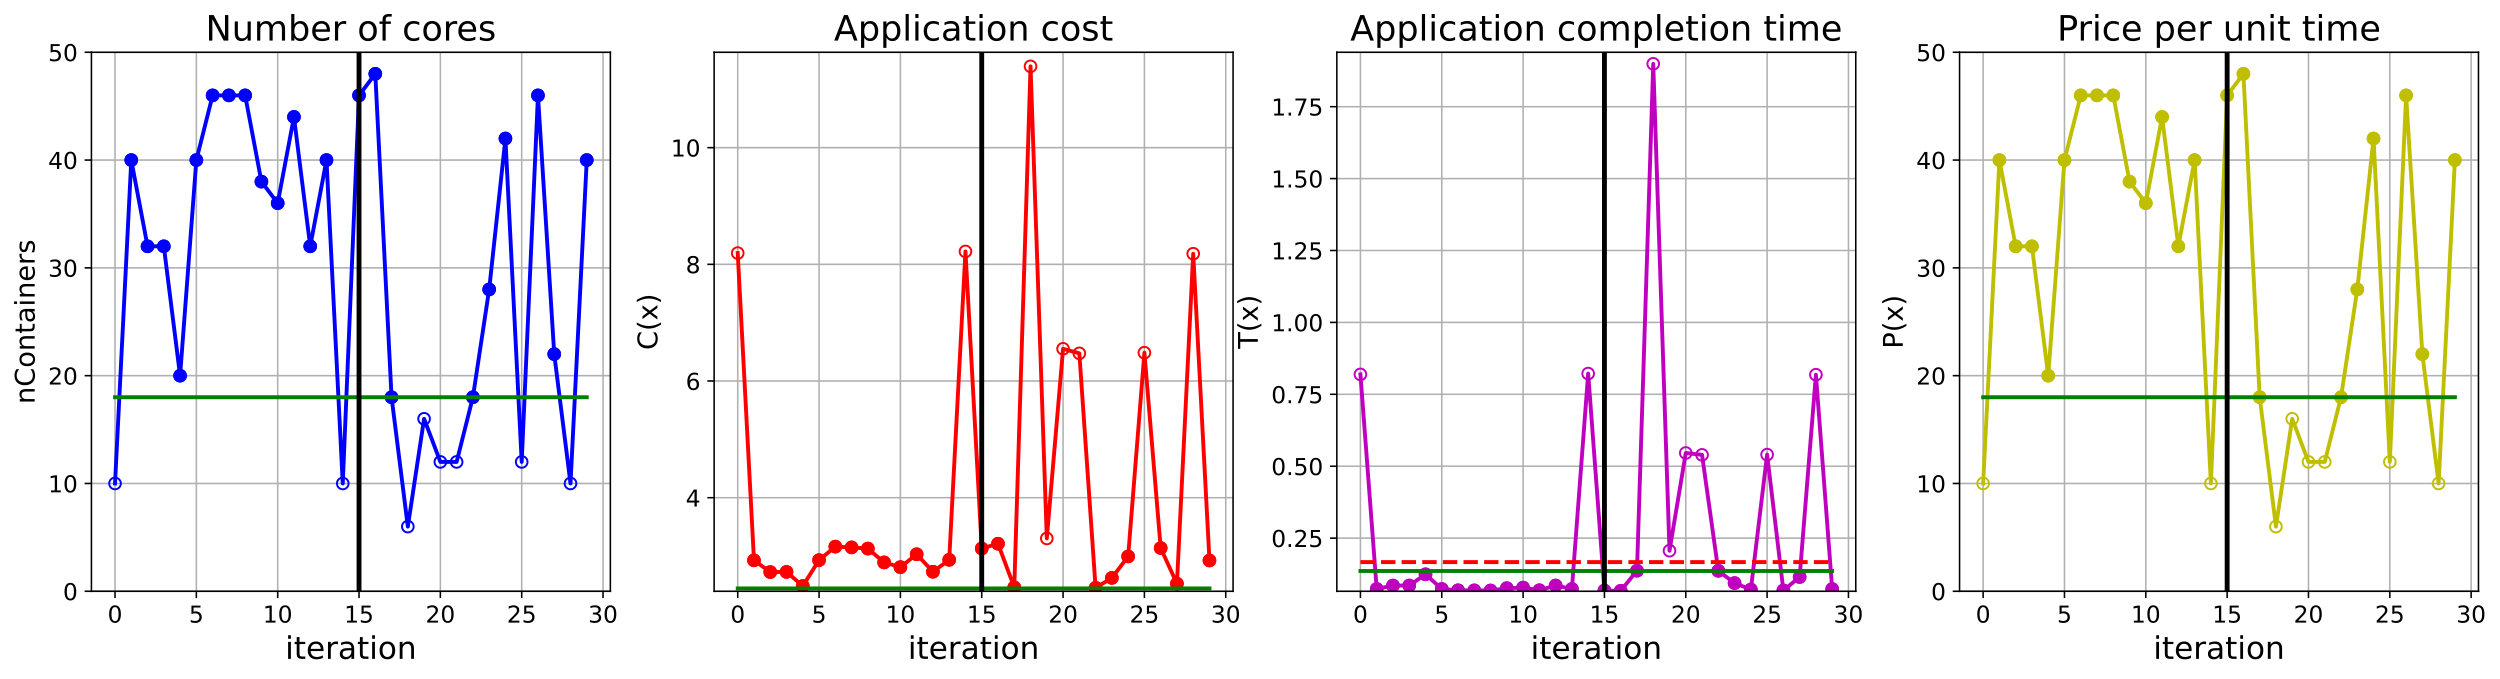 <?xml version="1.0" encoding="utf-8" standalone="no"?>
<!DOCTYPE svg PUBLIC "-//W3C//DTD SVG 1.1//EN"
  "http://www.w3.org/Graphics/SVG/1.1/DTD/svg11.dtd">
<!-- Created with matplotlib (https://matplotlib.org/) -->
<svg height="349.376pt" version="1.1" viewBox="0 0 1285.69 349.376" width="1285.69pt" xmlns="http://www.w3.org/2000/svg" xmlns:xlink="http://www.w3.org/1999/xlink">
 <defs>
  <style type="text/css">
*{stroke-linecap:butt;stroke-linejoin:round;}
  </style>
 </defs>
 <g id="figure_1">
  <g id="patch_1">
   <path d="M 0 349.376 
L 1285.69 349.376 
L 1285.69 0 
L 0 0 
z
" style="fill:#ffffff;"/>
  </g>
  <g id="axes_1">
   <g id="patch_2">
    <path d="M 47.019 304.077 
L 313.889 304.077 
L 313.889 26.877 
L 47.019 26.877 
z
" style="fill:#ffffff;"/>
   </g>
   <g id="matplotlib.axis_1">
    <g id="xtick_1">
     <g id="line2d_1">
      <path clip-path="url(#pea4e08da93)" d="M 59.15 304.077 
L 59.15 26.877 
" style="fill:none;stroke:#b0b0b0;stroke-linecap:square;stroke-width:0.8;"/>
     </g>
     <g id="line2d_2">
      <defs>
       <path d="M 0 0 
L 0 3.5 
" id="m1ef1e87104" style="stroke:#000000;stroke-width:0.8;"/>
      </defs>
      <g>
       <use style="stroke:#000000;stroke-width:0.8;" x="59.15" xlink:href="#m1ef1e87104" y="304.077"/>
      </g>
     </g>
     <g id="text_1">
      <!-- 0 -->
      <defs>
       <path d="M 31.781 66.406 
Q 24.172 66.406 20.328 58.906 
Q 16.5 51.422 16.5 36.375 
Q 16.5 21.391 20.328 13.891 
Q 24.172 6.391 31.781 6.391 
Q 39.453 6.391 43.281 13.891 
Q 47.125 21.391 47.125 36.375 
Q 47.125 51.422 43.281 58.906 
Q 39.453 66.406 31.781 66.406 
z
M 31.781 74.219 
Q 44.047 74.219 50.516 64.516 
Q 56.984 54.828 56.984 36.375 
Q 56.984 17.969 50.516 8.266 
Q 44.047 -1.422 31.781 -1.422 
Q 19.531 -1.422 13.062 8.266 
Q 6.594 17.969 6.594 36.375 
Q 6.594 54.828 13.062 64.516 
Q 19.531 74.219 31.781 74.219 
z
" id="DejaVuSans-48"/>
      </defs>
      <g transform="translate(55.332 320.195)scale(0.12 -0.12)">
       <use xlink:href="#DejaVuSans-48"/>
      </g>
     </g>
    </g>
    <g id="xtick_2">
     <g id="line2d_3">
      <path clip-path="url(#pea4e08da93)" d="M 100.979 304.077 
L 100.979 26.877 
" style="fill:none;stroke:#b0b0b0;stroke-linecap:square;stroke-width:0.8;"/>
     </g>
     <g id="line2d_4">
      <g>
       <use style="stroke:#000000;stroke-width:0.8;" x="100.979" xlink:href="#m1ef1e87104" y="304.077"/>
      </g>
     </g>
     <g id="text_2">
      <!-- 5 -->
      <defs>
       <path d="M 10.797 72.906 
L 49.516 72.906 
L 49.516 64.594 
L 19.828 64.594 
L 19.828 46.734 
Q 21.969 47.469 24.109 47.828 
Q 26.266 48.188 28.422 48.188 
Q 40.625 48.188 47.75 41.5 
Q 54.891 34.812 54.891 23.391 
Q 54.891 11.625 47.562 5.094 
Q 40.234 -1.422 26.906 -1.422 
Q 22.312 -1.422 17.547 -0.641 
Q 12.797 0.141 7.719 1.703 
L 7.719 11.625 
Q 12.109 9.234 16.797 8.062 
Q 21.484 6.891 26.703 6.891 
Q 35.156 6.891 40.078 11.328 
Q 45.016 15.766 45.016 23.391 
Q 45.016 31 40.078 35.438 
Q 35.156 39.891 26.703 39.891 
Q 22.75 39.891 18.812 39.016 
Q 14.891 38.141 10.797 36.281 
z
" id="DejaVuSans-53"/>
      </defs>
      <g transform="translate(97.161 320.195)scale(0.12 -0.12)">
       <use xlink:href="#DejaVuSans-53"/>
      </g>
     </g>
    </g>
    <g id="xtick_3">
     <g id="line2d_5">
      <path clip-path="url(#pea4e08da93)" d="M 142.808 304.077 
L 142.808 26.877 
" style="fill:none;stroke:#b0b0b0;stroke-linecap:square;stroke-width:0.8;"/>
     </g>
     <g id="line2d_6">
      <g>
       <use style="stroke:#000000;stroke-width:0.8;" x="142.808" xlink:href="#m1ef1e87104" y="304.077"/>
      </g>
     </g>
     <g id="text_3">
      <!-- 10 -->
      <defs>
       <path d="M 12.406 8.297 
L 28.516 8.297 
L 28.516 63.922 
L 10.984 60.406 
L 10.984 69.391 
L 28.422 72.906 
L 38.281 72.906 
L 38.281 8.297 
L 54.391 8.297 
L 54.391 0 
L 12.406 0 
z
" id="DejaVuSans-49"/>
      </defs>
      <g transform="translate(135.173 320.195)scale(0.12 -0.12)">
       <use xlink:href="#DejaVuSans-49"/>
       <use x="63.623" xlink:href="#DejaVuSans-48"/>
      </g>
     </g>
    </g>
    <g id="xtick_4">
     <g id="line2d_7">
      <path clip-path="url(#pea4e08da93)" d="M 184.637 304.077 
L 184.637 26.877 
" style="fill:none;stroke:#b0b0b0;stroke-linecap:square;stroke-width:0.8;"/>
     </g>
     <g id="line2d_8">
      <g>
       <use style="stroke:#000000;stroke-width:0.8;" x="184.637" xlink:href="#m1ef1e87104" y="304.077"/>
      </g>
     </g>
     <g id="text_4">
      <!-- 15 -->
      <g transform="translate(177.002 320.195)scale(0.12 -0.12)">
       <use xlink:href="#DejaVuSans-49"/>
       <use x="63.623" xlink:href="#DejaVuSans-53"/>
      </g>
     </g>
    </g>
    <g id="xtick_5">
     <g id="line2d_9">
      <path clip-path="url(#pea4e08da93)" d="M 226.466 304.077 
L 226.466 26.877 
" style="fill:none;stroke:#b0b0b0;stroke-linecap:square;stroke-width:0.8;"/>
     </g>
     <g id="line2d_10">
      <g>
       <use style="stroke:#000000;stroke-width:0.8;" x="226.466" xlink:href="#m1ef1e87104" y="304.077"/>
      </g>
     </g>
     <g id="text_5">
      <!-- 20 -->
      <defs>
       <path d="M 19.188 8.297 
L 53.609 8.297 
L 53.609 0 
L 7.328 0 
L 7.328 8.297 
Q 12.938 14.109 22.625 23.891 
Q 32.328 33.688 34.812 36.531 
Q 39.547 41.844 41.422 45.531 
Q 43.312 49.219 43.312 52.781 
Q 43.312 58.594 39.234 62.25 
Q 35.156 65.922 28.609 65.922 
Q 23.969 65.922 18.812 64.312 
Q 13.672 62.703 7.812 59.422 
L 7.812 69.391 
Q 13.766 71.781 18.938 73 
Q 24.125 74.219 28.422 74.219 
Q 39.75 74.219 46.484 68.547 
Q 53.219 62.891 53.219 53.422 
Q 53.219 48.922 51.531 44.891 
Q 49.859 40.875 45.406 35.406 
Q 44.188 33.984 37.641 27.219 
Q 31.109 20.453 19.188 8.297 
z
" id="DejaVuSans-50"/>
      </defs>
      <g transform="translate(218.831 320.195)scale(0.12 -0.12)">
       <use xlink:href="#DejaVuSans-50"/>
       <use x="63.623" xlink:href="#DejaVuSans-48"/>
      </g>
     </g>
    </g>
    <g id="xtick_6">
     <g id="line2d_11">
      <path clip-path="url(#pea4e08da93)" d="M 268.295 304.077 
L 268.295 26.877 
" style="fill:none;stroke:#b0b0b0;stroke-linecap:square;stroke-width:0.8;"/>
     </g>
     <g id="line2d_12">
      <g>
       <use style="stroke:#000000;stroke-width:0.8;" x="268.295" xlink:href="#m1ef1e87104" y="304.077"/>
      </g>
     </g>
     <g id="text_6">
      <!-- 25 -->
      <g transform="translate(260.66 320.195)scale(0.12 -0.12)">
       <use xlink:href="#DejaVuSans-50"/>
       <use x="63.623" xlink:href="#DejaVuSans-53"/>
      </g>
     </g>
    </g>
    <g id="xtick_7">
     <g id="line2d_13">
      <path clip-path="url(#pea4e08da93)" d="M 310.124 304.077 
L 310.124 26.877 
" style="fill:none;stroke:#b0b0b0;stroke-linecap:square;stroke-width:0.8;"/>
     </g>
     <g id="line2d_14">
      <g>
       <use style="stroke:#000000;stroke-width:0.8;" x="310.124" xlink:href="#m1ef1e87104" y="304.077"/>
      </g>
     </g>
     <g id="text_7">
      <!-- 30 -->
      <defs>
       <path d="M 40.578 39.312 
Q 47.656 37.797 51.625 33 
Q 55.609 28.219 55.609 21.188 
Q 55.609 10.406 48.188 4.484 
Q 40.766 -1.422 27.094 -1.422 
Q 22.516 -1.422 17.656 -0.516 
Q 12.797 0.391 7.625 2.203 
L 7.625 11.719 
Q 11.719 9.328 16.594 8.109 
Q 21.484 6.891 26.812 6.891 
Q 36.078 6.891 40.938 10.547 
Q 45.797 14.203 45.797 21.188 
Q 45.797 27.641 41.281 31.266 
Q 36.766 34.906 28.719 34.906 
L 20.219 34.906 
L 20.219 43.016 
L 29.109 43.016 
Q 36.375 43.016 40.234 45.922 
Q 44.094 48.828 44.094 54.297 
Q 44.094 59.906 40.109 62.906 
Q 36.141 65.922 28.719 65.922 
Q 24.656 65.922 20.016 65.031 
Q 15.375 64.156 9.812 62.312 
L 9.812 71.094 
Q 15.438 72.656 20.344 73.438 
Q 25.25 74.219 29.594 74.219 
Q 40.828 74.219 47.359 69.109 
Q 53.906 64.016 53.906 55.328 
Q 53.906 49.266 50.438 45.094 
Q 46.969 40.922 40.578 39.312 
z
" id="DejaVuSans-51"/>
      </defs>
      <g transform="translate(302.489 320.195)scale(0.12 -0.12)">
       <use xlink:href="#DejaVuSans-51"/>
       <use x="63.623" xlink:href="#DejaVuSans-48"/>
      </g>
     </g>
    </g>
    <g id="text_8">
     <!-- iteration -->
     <defs>
      <path d="M 9.422 54.688 
L 18.406 54.688 
L 18.406 0 
L 9.422 0 
z
M 9.422 75.984 
L 18.406 75.984 
L 18.406 64.594 
L 9.422 64.594 
z
" id="DejaVuSans-105"/>
      <path d="M 18.312 70.219 
L 18.312 54.688 
L 36.812 54.688 
L 36.812 47.703 
L 18.312 47.703 
L 18.312 18.016 
Q 18.312 11.328 20.141 9.422 
Q 21.969 7.516 27.594 7.516 
L 36.812 7.516 
L 36.812 0 
L 27.594 0 
Q 17.188 0 13.234 3.875 
Q 9.281 7.766 9.281 18.016 
L 9.281 47.703 
L 2.688 47.703 
L 2.688 54.688 
L 9.281 54.688 
L 9.281 70.219 
z
" id="DejaVuSans-116"/>
      <path d="M 56.203 29.594 
L 56.203 25.203 
L 14.891 25.203 
Q 15.484 15.922 20.484 11.062 
Q 25.484 6.203 34.422 6.203 
Q 39.594 6.203 44.453 7.469 
Q 49.312 8.734 54.109 11.281 
L 54.109 2.781 
Q 49.266 0.734 44.188 -0.344 
Q 39.109 -1.422 33.891 -1.422 
Q 20.797 -1.422 13.156 6.188 
Q 5.516 13.812 5.516 26.812 
Q 5.516 40.234 12.766 48.109 
Q 20.016 56 32.328 56 
Q 43.359 56 49.781 48.891 
Q 56.203 41.797 56.203 29.594 
z
M 47.219 32.234 
Q 47.125 39.594 43.094 43.984 
Q 39.062 48.391 32.422 48.391 
Q 24.906 48.391 20.391 44.141 
Q 15.875 39.891 15.188 32.172 
z
" id="DejaVuSans-101"/>
      <path d="M 41.109 46.297 
Q 39.594 47.172 37.812 47.578 
Q 36.031 48 33.891 48 
Q 26.266 48 22.188 43.047 
Q 18.109 38.094 18.109 28.812 
L 18.109 0 
L 9.078 0 
L 9.078 54.688 
L 18.109 54.688 
L 18.109 46.188 
Q 20.953 51.172 25.484 53.578 
Q 30.031 56 36.531 56 
Q 37.453 56 38.578 55.875 
Q 39.703 55.766 41.062 55.516 
z
" id="DejaVuSans-114"/>
      <path d="M 34.281 27.484 
Q 23.391 27.484 19.188 25 
Q 14.984 22.516 14.984 16.5 
Q 14.984 11.719 18.141 8.906 
Q 21.297 6.109 26.703 6.109 
Q 34.188 6.109 38.703 11.406 
Q 43.219 16.703 43.219 25.484 
L 43.219 27.484 
z
M 52.203 31.203 
L 52.203 0 
L 43.219 0 
L 43.219 8.297 
Q 40.141 3.328 35.547 0.953 
Q 30.953 -1.422 24.312 -1.422 
Q 15.922 -1.422 10.953 3.297 
Q 6 8.016 6 15.922 
Q 6 25.141 12.172 29.828 
Q 18.359 34.516 30.609 34.516 
L 43.219 34.516 
L 43.219 35.406 
Q 43.219 41.609 39.141 45 
Q 35.062 48.391 27.688 48.391 
Q 23 48.391 18.547 47.266 
Q 14.109 46.141 10.016 43.891 
L 10.016 52.203 
Q 14.938 54.109 19.578 55.047 
Q 24.219 56 28.609 56 
Q 40.484 56 46.344 49.844 
Q 52.203 43.703 52.203 31.203 
z
" id="DejaVuSans-97"/>
      <path d="M 30.609 48.391 
Q 23.391 48.391 19.188 42.75 
Q 14.984 37.109 14.984 27.297 
Q 14.984 17.484 19.156 11.844 
Q 23.344 6.203 30.609 6.203 
Q 37.797 6.203 41.984 11.859 
Q 46.188 17.531 46.188 27.297 
Q 46.188 37.016 41.984 42.703 
Q 37.797 48.391 30.609 48.391 
z
M 30.609 56 
Q 42.328 56 49.016 48.375 
Q 55.719 40.766 55.719 27.297 
Q 55.719 13.875 49.016 6.219 
Q 42.328 -1.422 30.609 -1.422 
Q 18.844 -1.422 12.172 6.219 
Q 5.516 13.875 5.516 27.297 
Q 5.516 40.766 12.172 48.375 
Q 18.844 56 30.609 56 
z
" id="DejaVuSans-111"/>
      <path d="M 54.891 33.016 
L 54.891 0 
L 45.906 0 
L 45.906 32.719 
Q 45.906 40.484 42.875 44.328 
Q 39.844 48.188 33.797 48.188 
Q 26.516 48.188 22.312 43.547 
Q 18.109 38.922 18.109 30.906 
L 18.109 0 
L 9.078 0 
L 9.078 54.688 
L 18.109 54.688 
L 18.109 46.188 
Q 21.344 51.125 25.703 53.562 
Q 30.078 56 35.797 56 
Q 45.219 56 50.047 50.172 
Q 54.891 44.344 54.891 33.016 
z
" id="DejaVuSans-110"/>
     </defs>
     <g transform="translate(146.658 338.848)scale(0.16 -0.16)">
      <use xlink:href="#DejaVuSans-105"/>
      <use x="27.783" xlink:href="#DejaVuSans-116"/>
      <use x="66.992" xlink:href="#DejaVuSans-101"/>
      <use x="128.516" xlink:href="#DejaVuSans-114"/>
      <use x="169.629" xlink:href="#DejaVuSans-97"/>
      <use x="230.908" xlink:href="#DejaVuSans-116"/>
      <use x="270.117" xlink:href="#DejaVuSans-105"/>
      <use x="297.9" xlink:href="#DejaVuSans-111"/>
      <use x="359.082" xlink:href="#DejaVuSans-110"/>
     </g>
    </g>
   </g>
   <g id="matplotlib.axis_2">
    <g id="ytick_1">
     <g id="line2d_15">
      <path clip-path="url(#pea4e08da93)" d="M 47.019 304.077 
L 313.889 304.077 
" style="fill:none;stroke:#b0b0b0;stroke-linecap:square;stroke-width:0.8;"/>
     </g>
     <g id="line2d_16">
      <defs>
       <path d="M 0 0 
L -3.5 0 
" id="m6848ce4b90" style="stroke:#000000;stroke-width:0.8;"/>
      </defs>
      <g>
       <use style="stroke:#000000;stroke-width:0.8;" x="47.019" xlink:href="#m6848ce4b90" y="304.077"/>
      </g>
     </g>
     <g id="text_9">
      <!-- 0 -->
      <g transform="translate(32.384 308.636)scale(0.12 -0.12)">
       <use xlink:href="#DejaVuSans-48"/>
      </g>
     </g>
    </g>
    <g id="ytick_2">
     <g id="line2d_17">
      <path clip-path="url(#pea4e08da93)" d="M 47.019 248.637 
L 313.889 248.637 
" style="fill:none;stroke:#b0b0b0;stroke-linecap:square;stroke-width:0.8;"/>
     </g>
     <g id="line2d_18">
      <g>
       <use style="stroke:#000000;stroke-width:0.8;" x="47.019" xlink:href="#m6848ce4b90" y="248.637"/>
      </g>
     </g>
     <g id="text_10">
      <!-- 10 -->
      <g transform="translate(24.749 253.196)scale(0.12 -0.12)">
       <use xlink:href="#DejaVuSans-49"/>
       <use x="63.623" xlink:href="#DejaVuSans-48"/>
      </g>
     </g>
    </g>
    <g id="ytick_3">
     <g id="line2d_19">
      <path clip-path="url(#pea4e08da93)" d="M 47.019 193.197 
L 313.889 193.197 
" style="fill:none;stroke:#b0b0b0;stroke-linecap:square;stroke-width:0.8;"/>
     </g>
     <g id="line2d_20">
      <g>
       <use style="stroke:#000000;stroke-width:0.8;" x="47.019" xlink:href="#m6848ce4b90" y="193.197"/>
      </g>
     </g>
     <g id="text_11">
      <!-- 20 -->
      <g transform="translate(24.749 197.756)scale(0.12 -0.12)">
       <use xlink:href="#DejaVuSans-50"/>
       <use x="63.623" xlink:href="#DejaVuSans-48"/>
      </g>
     </g>
    </g>
    <g id="ytick_4">
     <g id="line2d_21">
      <path clip-path="url(#pea4e08da93)" d="M 47.019 137.757 
L 313.889 137.757 
" style="fill:none;stroke:#b0b0b0;stroke-linecap:square;stroke-width:0.8;"/>
     </g>
     <g id="line2d_22">
      <g>
       <use style="stroke:#000000;stroke-width:0.8;" x="47.019" xlink:href="#m6848ce4b90" y="137.757"/>
      </g>
     </g>
     <g id="text_12">
      <!-- 30 -->
      <g transform="translate(24.749 142.316)scale(0.12 -0.12)">
       <use xlink:href="#DejaVuSans-51"/>
       <use x="63.623" xlink:href="#DejaVuSans-48"/>
      </g>
     </g>
    </g>
    <g id="ytick_5">
     <g id="line2d_23">
      <path clip-path="url(#pea4e08da93)" d="M 47.019 82.317 
L 313.889 82.317 
" style="fill:none;stroke:#b0b0b0;stroke-linecap:square;stroke-width:0.8;"/>
     </g>
     <g id="line2d_24">
      <g>
       <use style="stroke:#000000;stroke-width:0.8;" x="47.019" xlink:href="#m6848ce4b90" y="82.317"/>
      </g>
     </g>
     <g id="text_13">
      <!-- 40 -->
      <defs>
       <path d="M 37.797 64.312 
L 12.891 25.391 
L 37.797 25.391 
z
M 35.203 72.906 
L 47.609 72.906 
L 47.609 25.391 
L 58.016 25.391 
L 58.016 17.188 
L 47.609 17.188 
L 47.609 0 
L 37.797 0 
L 37.797 17.188 
L 4.891 17.188 
L 4.891 26.703 
z
" id="DejaVuSans-52"/>
      </defs>
      <g transform="translate(24.749 86.876)scale(0.12 -0.12)">
       <use xlink:href="#DejaVuSans-52"/>
       <use x="63.623" xlink:href="#DejaVuSans-48"/>
      </g>
     </g>
    </g>
    <g id="ytick_6">
     <g id="line2d_25">
      <path clip-path="url(#pea4e08da93)" d="M 47.019 26.877 
L 313.889 26.877 
" style="fill:none;stroke:#b0b0b0;stroke-linecap:square;stroke-width:0.8;"/>
     </g>
     <g id="line2d_26">
      <g>
       <use style="stroke:#000000;stroke-width:0.8;" x="47.019" xlink:href="#m6848ce4b90" y="26.877"/>
      </g>
     </g>
     <g id="text_14">
      <!-- 50 -->
      <g transform="translate(24.749 31.436)scale(0.12 -0.12)">
       <use xlink:href="#DejaVuSans-53"/>
       <use x="63.623" xlink:href="#DejaVuSans-48"/>
      </g>
     </g>
    </g>
    <g id="text_15">
     <!-- nContainers -->
     <defs>
      <path d="M 64.406 67.281 
L 64.406 56.891 
Q 59.422 61.531 53.781 63.812 
Q 48.141 66.109 41.797 66.109 
Q 29.297 66.109 22.656 58.469 
Q 16.016 50.828 16.016 36.375 
Q 16.016 21.969 22.656 14.328 
Q 29.297 6.688 41.797 6.688 
Q 48.141 6.688 53.781 8.984 
Q 59.422 11.281 64.406 15.922 
L 64.406 5.609 
Q 59.234 2.094 53.438 0.328 
Q 47.656 -1.422 41.219 -1.422 
Q 24.656 -1.422 15.125 8.703 
Q 5.609 18.844 5.609 36.375 
Q 5.609 53.953 15.125 64.078 
Q 24.656 74.219 41.219 74.219 
Q 47.75 74.219 53.531 72.484 
Q 59.328 70.75 64.406 67.281 
z
" id="DejaVuSans-67"/>
      <path d="M 44.281 53.078 
L 44.281 44.578 
Q 40.484 46.531 36.375 47.5 
Q 32.281 48.484 27.875 48.484 
Q 21.188 48.484 17.844 46.438 
Q 14.5 44.391 14.5 40.281 
Q 14.5 37.156 16.891 35.375 
Q 19.281 33.594 26.516 31.984 
L 29.594 31.297 
Q 39.156 29.25 43.188 25.516 
Q 47.219 21.781 47.219 15.094 
Q 47.219 7.469 41.188 3.016 
Q 35.156 -1.422 24.609 -1.422 
Q 20.219 -1.422 15.453 -0.562 
Q 10.688 0.297 5.422 2 
L 5.422 11.281 
Q 10.406 8.688 15.234 7.391 
Q 20.062 6.109 24.812 6.109 
Q 31.156 6.109 34.562 8.281 
Q 37.984 10.453 37.984 14.406 
Q 37.984 18.062 35.516 20.016 
Q 33.062 21.969 24.703 23.781 
L 21.578 24.516 
Q 13.234 26.266 9.516 29.906 
Q 5.812 33.547 5.812 39.891 
Q 5.812 47.609 11.281 51.797 
Q 16.75 56 26.812 56 
Q 31.781 56 36.172 55.266 
Q 40.578 54.547 44.281 53.078 
z
" id="DejaVuSans-115"/>
     </defs>
     <g transform="translate(17.838 207.767)rotate(-90)scale(0.14 -0.14)">
      <use xlink:href="#DejaVuSans-110"/>
      <use x="63.379" xlink:href="#DejaVuSans-67"/>
      <use x="133.203" xlink:href="#DejaVuSans-111"/>
      <use x="194.385" xlink:href="#DejaVuSans-110"/>
      <use x="257.764" xlink:href="#DejaVuSans-116"/>
      <use x="296.973" xlink:href="#DejaVuSans-97"/>
      <use x="358.252" xlink:href="#DejaVuSans-105"/>
      <use x="386.035" xlink:href="#DejaVuSans-110"/>
      <use x="449.414" xlink:href="#DejaVuSans-101"/>
      <use x="510.938" xlink:href="#DejaVuSans-114"/>
      <use x="552.051" xlink:href="#DejaVuSans-115"/>
     </g>
    </g>
   </g>
   <g id="line2d_27">
    <path clip-path="url(#pea4e08da93)" d="M 59.15 248.637 
L 67.516 82.317 
L 75.881 126.669 
L 84.247 126.669 
L 92.613 193.197 
L 100.979 82.317 
L 109.345 49.053 
L 117.711 49.053 
L 126.076 49.053 
L 134.442 93.405 
L 142.808 104.493 
L 151.174 60.141 
L 159.54 126.669 
L 167.905 82.317 
L 176.271 248.637 
L 184.637 49.053 
L 193.003 37.965 
L 201.369 204.285 
L 209.735 270.813 
L 218.1 215.373 
L 226.466 237.549 
L 234.832 237.549 
L 243.198 204.285 
L 251.564 148.845 
L 259.929 71.229 
L 268.295 237.549 
L 276.661 49.053 
L 285.027 182.109 
L 293.393 248.637 
L 301.759 82.317 
" style="fill:none;stroke:#0000ff;stroke-linecap:square;stroke-width:2;"/>
    <defs>
     <path d="M 0 3 
C 0.796 3 1.559 2.684 2.121 2.121 
C 2.684 1.559 3 0.796 3 0 
C 3 -0.796 2.684 -1.559 2.121 -2.121 
C 1.559 -2.684 0.796 -3 0 -3 
C -0.796 -3 -1.559 -2.684 -2.121 -2.121 
C -2.684 -1.559 -3 -0.796 -3 0 
C -3 0.796 -2.684 1.559 -2.121 2.121 
C -1.559 2.684 -0.796 3 0 3 
z
" id="m04cdd3850e" style="stroke:#0000ff;"/>
    </defs>
    <g clip-path="url(#pea4e08da93)">
     <use style="fill-opacity:0;stroke:#0000ff;" x="59.15" xlink:href="#m04cdd3850e" y="248.637"/>
     <use style="fill-opacity:0;stroke:#0000ff;" x="67.516" xlink:href="#m04cdd3850e" y="82.317"/>
     <use style="fill-opacity:0;stroke:#0000ff;" x="75.881" xlink:href="#m04cdd3850e" y="126.669"/>
     <use style="fill-opacity:0;stroke:#0000ff;" x="84.247" xlink:href="#m04cdd3850e" y="126.669"/>
     <use style="fill-opacity:0;stroke:#0000ff;" x="92.613" xlink:href="#m04cdd3850e" y="193.197"/>
     <use style="fill-opacity:0;stroke:#0000ff;" x="100.979" xlink:href="#m04cdd3850e" y="82.317"/>
     <use style="fill-opacity:0;stroke:#0000ff;" x="109.345" xlink:href="#m04cdd3850e" y="49.053"/>
     <use style="fill-opacity:0;stroke:#0000ff;" x="117.711" xlink:href="#m04cdd3850e" y="49.053"/>
     <use style="fill-opacity:0;stroke:#0000ff;" x="126.076" xlink:href="#m04cdd3850e" y="49.053"/>
     <use style="fill-opacity:0;stroke:#0000ff;" x="134.442" xlink:href="#m04cdd3850e" y="93.405"/>
     <use style="fill-opacity:0;stroke:#0000ff;" x="142.808" xlink:href="#m04cdd3850e" y="104.493"/>
     <use style="fill-opacity:0;stroke:#0000ff;" x="151.174" xlink:href="#m04cdd3850e" y="60.141"/>
     <use style="fill-opacity:0;stroke:#0000ff;" x="159.54" xlink:href="#m04cdd3850e" y="126.669"/>
     <use style="fill-opacity:0;stroke:#0000ff;" x="167.905" xlink:href="#m04cdd3850e" y="82.317"/>
     <use style="fill-opacity:0;stroke:#0000ff;" x="176.271" xlink:href="#m04cdd3850e" y="248.637"/>
     <use style="fill-opacity:0;stroke:#0000ff;" x="184.637" xlink:href="#m04cdd3850e" y="49.053"/>
     <use style="fill-opacity:0;stroke:#0000ff;" x="193.003" xlink:href="#m04cdd3850e" y="37.965"/>
     <use style="fill-opacity:0;stroke:#0000ff;" x="201.369" xlink:href="#m04cdd3850e" y="204.285"/>
     <use style="fill-opacity:0;stroke:#0000ff;" x="209.735" xlink:href="#m04cdd3850e" y="270.813"/>
     <use style="fill-opacity:0;stroke:#0000ff;" x="218.1" xlink:href="#m04cdd3850e" y="215.373"/>
     <use style="fill-opacity:0;stroke:#0000ff;" x="226.466" xlink:href="#m04cdd3850e" y="237.549"/>
     <use style="fill-opacity:0;stroke:#0000ff;" x="234.832" xlink:href="#m04cdd3850e" y="237.549"/>
     <use style="fill-opacity:0;stroke:#0000ff;" x="243.198" xlink:href="#m04cdd3850e" y="204.285"/>
     <use style="fill-opacity:0;stroke:#0000ff;" x="251.564" xlink:href="#m04cdd3850e" y="148.845"/>
     <use style="fill-opacity:0;stroke:#0000ff;" x="259.929" xlink:href="#m04cdd3850e" y="71.229"/>
     <use style="fill-opacity:0;stroke:#0000ff;" x="268.295" xlink:href="#m04cdd3850e" y="237.549"/>
     <use style="fill-opacity:0;stroke:#0000ff;" x="276.661" xlink:href="#m04cdd3850e" y="49.053"/>
     <use style="fill-opacity:0;stroke:#0000ff;" x="285.027" xlink:href="#m04cdd3850e" y="182.109"/>
     <use style="fill-opacity:0;stroke:#0000ff;" x="293.393" xlink:href="#m04cdd3850e" y="248.637"/>
     <use style="fill-opacity:0;stroke:#0000ff;" x="301.759" xlink:href="#m04cdd3850e" y="82.317"/>
    </g>
   </g>
   <g id="line2d_28">
    <defs>
     <path d="M 0 3 
C 0.796 3 1.559 2.684 2.121 2.121 
C 2.684 1.559 3 0.796 3 0 
C 3 -0.796 2.684 -1.559 2.121 -2.121 
C 1.559 -2.684 0.796 -3 0 -3 
C -0.796 -3 -1.559 -2.684 -2.121 -2.121 
C -2.684 -1.559 -3 -0.796 -3 0 
C -3 0.796 -2.684 1.559 -2.121 2.121 
C -1.559 2.684 -0.796 3 0 3 
z
" id="m62909a6671" style="stroke:#0000ff;"/>
    </defs>
    <g clip-path="url(#pea4e08da93)">
     <use style="fill:#0000ff;stroke:#0000ff;" x="67.516" xlink:href="#m62909a6671" y="82.317"/>
    </g>
   </g>
   <g id="line2d_29">
    <g clip-path="url(#pea4e08da93)">
     <use style="fill:#0000ff;stroke:#0000ff;" x="75.881" xlink:href="#m62909a6671" y="126.669"/>
    </g>
   </g>
   <g id="line2d_30">
    <g clip-path="url(#pea4e08da93)">
     <use style="fill:#0000ff;stroke:#0000ff;" x="84.247" xlink:href="#m62909a6671" y="126.669"/>
    </g>
   </g>
   <g id="line2d_31">
    <g clip-path="url(#pea4e08da93)">
     <use style="fill:#0000ff;stroke:#0000ff;" x="92.613" xlink:href="#m62909a6671" y="193.197"/>
    </g>
   </g>
   <g id="line2d_32">
    <g clip-path="url(#pea4e08da93)">
     <use style="fill:#0000ff;stroke:#0000ff;" x="100.979" xlink:href="#m62909a6671" y="82.317"/>
    </g>
   </g>
   <g id="line2d_33">
    <g clip-path="url(#pea4e08da93)">
     <use style="fill:#0000ff;stroke:#0000ff;" x="109.345" xlink:href="#m62909a6671" y="49.053"/>
    </g>
   </g>
   <g id="line2d_34">
    <g clip-path="url(#pea4e08da93)">
     <use style="fill:#0000ff;stroke:#0000ff;" x="117.711" xlink:href="#m62909a6671" y="49.053"/>
    </g>
   </g>
   <g id="line2d_35">
    <g clip-path="url(#pea4e08da93)">
     <use style="fill:#0000ff;stroke:#0000ff;" x="126.076" xlink:href="#m62909a6671" y="49.053"/>
    </g>
   </g>
   <g id="line2d_36">
    <g clip-path="url(#pea4e08da93)">
     <use style="fill:#0000ff;stroke:#0000ff;" x="134.442" xlink:href="#m62909a6671" y="93.405"/>
    </g>
   </g>
   <g id="line2d_37">
    <g clip-path="url(#pea4e08da93)">
     <use style="fill:#0000ff;stroke:#0000ff;" x="142.808" xlink:href="#m62909a6671" y="104.493"/>
    </g>
   </g>
   <g id="line2d_38">
    <g clip-path="url(#pea4e08da93)">
     <use style="fill:#0000ff;stroke:#0000ff;" x="151.174" xlink:href="#m62909a6671" y="60.141"/>
    </g>
   </g>
   <g id="line2d_39">
    <g clip-path="url(#pea4e08da93)">
     <use style="fill:#0000ff;stroke:#0000ff;" x="159.54" xlink:href="#m62909a6671" y="126.669"/>
    </g>
   </g>
   <g id="line2d_40">
    <g clip-path="url(#pea4e08da93)">
     <use style="fill:#0000ff;stroke:#0000ff;" x="167.905" xlink:href="#m62909a6671" y="82.317"/>
    </g>
   </g>
   <g id="line2d_41">
    <g clip-path="url(#pea4e08da93)">
     <use style="fill:#0000ff;stroke:#0000ff;" x="184.637" xlink:href="#m62909a6671" y="49.053"/>
    </g>
   </g>
   <g id="line2d_42">
    <g clip-path="url(#pea4e08da93)">
     <use style="fill:#0000ff;stroke:#0000ff;" x="193.003" xlink:href="#m62909a6671" y="37.965"/>
    </g>
   </g>
   <g id="line2d_43">
    <g clip-path="url(#pea4e08da93)">
     <use style="fill:#0000ff;stroke:#0000ff;" x="201.369" xlink:href="#m62909a6671" y="204.285"/>
    </g>
   </g>
   <g id="line2d_44">
    <g clip-path="url(#pea4e08da93)">
     <use style="fill:#0000ff;stroke:#0000ff;" x="243.198" xlink:href="#m62909a6671" y="204.285"/>
    </g>
   </g>
   <g id="line2d_45">
    <g clip-path="url(#pea4e08da93)">
     <use style="fill:#0000ff;stroke:#0000ff;" x="251.564" xlink:href="#m62909a6671" y="148.845"/>
    </g>
   </g>
   <g id="line2d_46">
    <g clip-path="url(#pea4e08da93)">
     <use style="fill:#0000ff;stroke:#0000ff;" x="259.929" xlink:href="#m62909a6671" y="71.229"/>
    </g>
   </g>
   <g id="line2d_47">
    <g clip-path="url(#pea4e08da93)">
     <use style="fill:#0000ff;stroke:#0000ff;" x="276.661" xlink:href="#m62909a6671" y="49.053"/>
    </g>
   </g>
   <g id="line2d_48">
    <g clip-path="url(#pea4e08da93)">
     <use style="fill:#0000ff;stroke:#0000ff;" x="285.027" xlink:href="#m62909a6671" y="182.109"/>
    </g>
   </g>
   <g id="line2d_49">
    <g clip-path="url(#pea4e08da93)">
     <use style="fill:#0000ff;stroke:#0000ff;" x="301.759" xlink:href="#m62909a6671" y="82.317"/>
    </g>
   </g>
   <g id="line2d_50">
    <path clip-path="url(#pea4e08da93)" d="M 59.15 204.285 
L 67.516 204.285 
L 75.881 204.285 
L 84.247 204.285 
L 92.613 204.285 
L 100.979 204.285 
L 109.345 204.285 
L 117.711 204.285 
L 126.076 204.285 
L 134.442 204.285 
L 142.808 204.285 
L 151.174 204.285 
L 159.54 204.285 
L 167.905 204.285 
L 176.271 204.285 
L 184.637 204.285 
L 193.003 204.285 
L 201.369 204.285 
L 209.735 204.285 
L 218.1 204.285 
L 226.466 204.285 
L 234.832 204.285 
L 243.198 204.285 
L 251.564 204.285 
L 259.929 204.285 
L 268.295 204.285 
L 276.661 204.285 
L 285.027 204.285 
L 293.393 204.285 
L 301.759 204.285 
" style="fill:none;stroke:#008000;stroke-linecap:square;stroke-width:2;"/>
   </g>
   <g id="line2d_51">
    <path clip-path="url(#pea4e08da93)" d="M 184.637 304.077 
L 184.637 26.877 
" style="fill:none;stroke:#000000;stroke-linecap:square;stroke-width:2.5;"/>
   </g>
   <g id="patch_3">
    <path d="M 47.019 304.077 
L 47.019 26.877 
" style="fill:none;stroke:#000000;stroke-linecap:square;stroke-linejoin:miter;stroke-width:0.8;"/>
   </g>
   <g id="patch_4">
    <path d="M 313.889 304.077 
L 313.889 26.877 
" style="fill:none;stroke:#000000;stroke-linecap:square;stroke-linejoin:miter;stroke-width:0.8;"/>
   </g>
   <g id="patch_5">
    <path d="M 47.019 304.077 
L 313.889 304.077 
" style="fill:none;stroke:#000000;stroke-linecap:square;stroke-linejoin:miter;stroke-width:0.8;"/>
   </g>
   <g id="patch_6">
    <path d="M 47.019 26.877 
L 313.889 26.877 
" style="fill:none;stroke:#000000;stroke-linecap:square;stroke-linejoin:miter;stroke-width:0.8;"/>
   </g>
   <g id="text_16">
    <!-- Number of cores -->
    <defs>
     <path d="M 9.812 72.906 
L 23.094 72.906 
L 55.422 11.922 
L 55.422 72.906 
L 64.984 72.906 
L 64.984 0 
L 51.703 0 
L 19.391 60.984 
L 19.391 0 
L 9.812 0 
z
" id="DejaVuSans-78"/>
     <path d="M 8.5 21.578 
L 8.5 54.688 
L 17.484 54.688 
L 17.484 21.922 
Q 17.484 14.156 20.5 10.266 
Q 23.531 6.391 29.594 6.391 
Q 36.859 6.391 41.078 11.031 
Q 45.312 15.672 45.312 23.688 
L 45.312 54.688 
L 54.297 54.688 
L 54.297 0 
L 45.312 0 
L 45.312 8.406 
Q 42.047 3.422 37.719 1 
Q 33.406 -1.422 27.688 -1.422 
Q 18.266 -1.422 13.375 4.438 
Q 8.5 10.297 8.5 21.578 
z
M 31.109 56 
z
" id="DejaVuSans-117"/>
     <path d="M 52 44.188 
Q 55.375 50.25 60.062 53.125 
Q 64.75 56 71.094 56 
Q 79.641 56 84.281 50.016 
Q 88.922 44.047 88.922 33.016 
L 88.922 0 
L 79.891 0 
L 79.891 32.719 
Q 79.891 40.578 77.094 44.375 
Q 74.312 48.188 68.609 48.188 
Q 61.625 48.188 57.562 43.547 
Q 53.516 38.922 53.516 30.906 
L 53.516 0 
L 44.484 0 
L 44.484 32.719 
Q 44.484 40.625 41.703 44.406 
Q 38.922 48.188 33.109 48.188 
Q 26.219 48.188 22.156 43.531 
Q 18.109 38.875 18.109 30.906 
L 18.109 0 
L 9.078 0 
L 9.078 54.688 
L 18.109 54.688 
L 18.109 46.188 
Q 21.188 51.219 25.484 53.609 
Q 29.781 56 35.688 56 
Q 41.656 56 45.828 52.969 
Q 50 49.953 52 44.188 
z
" id="DejaVuSans-109"/>
     <path d="M 48.688 27.297 
Q 48.688 37.203 44.609 42.844 
Q 40.531 48.484 33.406 48.484 
Q 26.266 48.484 22.188 42.844 
Q 18.109 37.203 18.109 27.297 
Q 18.109 17.391 22.188 11.75 
Q 26.266 6.109 33.406 6.109 
Q 40.531 6.109 44.609 11.75 
Q 48.688 17.391 48.688 27.297 
z
M 18.109 46.391 
Q 20.953 51.266 25.266 53.625 
Q 29.594 56 35.594 56 
Q 45.562 56 51.781 48.094 
Q 58.016 40.188 58.016 27.297 
Q 58.016 14.406 51.781 6.484 
Q 45.562 -1.422 35.594 -1.422 
Q 29.594 -1.422 25.266 0.953 
Q 20.953 3.328 18.109 8.203 
L 18.109 0 
L 9.078 0 
L 9.078 75.984 
L 18.109 75.984 
z
" id="DejaVuSans-98"/>
     <path id="DejaVuSans-32"/>
     <path d="M 37.109 75.984 
L 37.109 68.5 
L 28.516 68.5 
Q 23.688 68.5 21.797 66.547 
Q 19.922 64.594 19.922 59.516 
L 19.922 54.688 
L 34.719 54.688 
L 34.719 47.703 
L 19.922 47.703 
L 19.922 0 
L 10.891 0 
L 10.891 47.703 
L 2.297 47.703 
L 2.297 54.688 
L 10.891 54.688 
L 10.891 58.5 
Q 10.891 67.625 15.141 71.797 
Q 19.391 75.984 28.609 75.984 
z
" id="DejaVuSans-102"/>
     <path d="M 48.781 52.594 
L 48.781 44.188 
Q 44.969 46.297 41.141 47.344 
Q 37.312 48.391 33.406 48.391 
Q 24.656 48.391 19.812 42.844 
Q 14.984 37.312 14.984 27.297 
Q 14.984 17.281 19.812 11.734 
Q 24.656 6.203 33.406 6.203 
Q 37.312 6.203 41.141 7.25 
Q 44.969 8.297 48.781 10.406 
L 48.781 2.094 
Q 45.016 0.344 40.984 -0.531 
Q 36.969 -1.422 32.422 -1.422 
Q 20.062 -1.422 12.781 6.344 
Q 5.516 14.109 5.516 27.297 
Q 5.516 40.672 12.859 48.328 
Q 20.219 56 33.016 56 
Q 37.156 56 41.109 55.141 
Q 45.062 54.297 48.781 52.594 
z
" id="DejaVuSans-99"/>
    </defs>
    <g transform="translate(105.725 20.877)scale(0.18 -0.18)">
     <use xlink:href="#DejaVuSans-78"/>
     <use x="74.805" xlink:href="#DejaVuSans-117"/>
     <use x="138.184" xlink:href="#DejaVuSans-109"/>
     <use x="235.596" xlink:href="#DejaVuSans-98"/>
     <use x="299.072" xlink:href="#DejaVuSans-101"/>
     <use x="360.596" xlink:href="#DejaVuSans-114"/>
     <use x="401.709" xlink:href="#DejaVuSans-32"/>
     <use x="433.496" xlink:href="#DejaVuSans-111"/>
     <use x="494.678" xlink:href="#DejaVuSans-102"/>
     <use x="529.883" xlink:href="#DejaVuSans-32"/>
     <use x="561.67" xlink:href="#DejaVuSans-99"/>
     <use x="616.65" xlink:href="#DejaVuSans-111"/>
     <use x="677.832" xlink:href="#DejaVuSans-114"/>
     <use x="716.695" xlink:href="#DejaVuSans-101"/>
     <use x="778.219" xlink:href="#DejaVuSans-115"/>
    </g>
   </g>
  </g>
  <g id="axes_2">
   <g id="patch_7">
    <path d="M 367.263 304.077 
L 634.132 304.077 
L 634.132 26.877 
L 367.263 26.877 
z
" style="fill:#ffffff;"/>
   </g>
   <g id="matplotlib.axis_3">
    <g id="xtick_8">
     <g id="line2d_52">
      <path clip-path="url(#p7e9fd2dab0)" d="M 379.393 304.077 
L 379.393 26.877 
" style="fill:none;stroke:#b0b0b0;stroke-linecap:square;stroke-width:0.8;"/>
     </g>
     <g id="line2d_53">
      <g>
       <use style="stroke:#000000;stroke-width:0.8;" x="379.393" xlink:href="#m1ef1e87104" y="304.077"/>
      </g>
     </g>
     <g id="text_17">
      <!-- 0 -->
      <g transform="translate(375.576 320.195)scale(0.12 -0.12)">
       <use xlink:href="#DejaVuSans-48"/>
      </g>
     </g>
    </g>
    <g id="xtick_9">
     <g id="line2d_54">
      <path clip-path="url(#p7e9fd2dab0)" d="M 421.222 304.077 
L 421.222 26.877 
" style="fill:none;stroke:#b0b0b0;stroke-linecap:square;stroke-width:0.8;"/>
     </g>
     <g id="line2d_55">
      <g>
       <use style="stroke:#000000;stroke-width:0.8;" x="421.222" xlink:href="#m1ef1e87104" y="304.077"/>
      </g>
     </g>
     <g id="text_18">
      <!-- 5 -->
      <g transform="translate(417.405 320.195)scale(0.12 -0.12)">
       <use xlink:href="#DejaVuSans-53"/>
      </g>
     </g>
    </g>
    <g id="xtick_10">
     <g id="line2d_56">
      <path clip-path="url(#p7e9fd2dab0)" d="M 463.051 304.077 
L 463.051 26.877 
" style="fill:none;stroke:#b0b0b0;stroke-linecap:square;stroke-width:0.8;"/>
     </g>
     <g id="line2d_57">
      <g>
       <use style="stroke:#000000;stroke-width:0.8;" x="463.051" xlink:href="#m1ef1e87104" y="304.077"/>
      </g>
     </g>
     <g id="text_19">
      <!-- 10 -->
      <g transform="translate(455.416 320.195)scale(0.12 -0.12)">
       <use xlink:href="#DejaVuSans-49"/>
       <use x="63.623" xlink:href="#DejaVuSans-48"/>
      </g>
     </g>
    </g>
    <g id="xtick_11">
     <g id="line2d_58">
      <path clip-path="url(#p7e9fd2dab0)" d="M 504.881 304.077 
L 504.881 26.877 
" style="fill:none;stroke:#b0b0b0;stroke-linecap:square;stroke-width:0.8;"/>
     </g>
     <g id="line2d_59">
      <g>
       <use style="stroke:#000000;stroke-width:0.8;" x="504.881" xlink:href="#m1ef1e87104" y="304.077"/>
      </g>
     </g>
     <g id="text_20">
      <!-- 15 -->
      <g transform="translate(497.246 320.195)scale(0.12 -0.12)">
       <use xlink:href="#DejaVuSans-49"/>
       <use x="63.623" xlink:href="#DejaVuSans-53"/>
      </g>
     </g>
    </g>
    <g id="xtick_12">
     <g id="line2d_60">
      <path clip-path="url(#p7e9fd2dab0)" d="M 546.71 304.077 
L 546.71 26.877 
" style="fill:none;stroke:#b0b0b0;stroke-linecap:square;stroke-width:0.8;"/>
     </g>
     <g id="line2d_61">
      <g>
       <use style="stroke:#000000;stroke-width:0.8;" x="546.71" xlink:href="#m1ef1e87104" y="304.077"/>
      </g>
     </g>
     <g id="text_21">
      <!-- 20 -->
      <g transform="translate(539.075 320.195)scale(0.12 -0.12)">
       <use xlink:href="#DejaVuSans-50"/>
       <use x="63.623" xlink:href="#DejaVuSans-48"/>
      </g>
     </g>
    </g>
    <g id="xtick_13">
     <g id="line2d_62">
      <path clip-path="url(#p7e9fd2dab0)" d="M 588.539 304.077 
L 588.539 26.877 
" style="fill:none;stroke:#b0b0b0;stroke-linecap:square;stroke-width:0.8;"/>
     </g>
     <g id="line2d_63">
      <g>
       <use style="stroke:#000000;stroke-width:0.8;" x="588.539" xlink:href="#m1ef1e87104" y="304.077"/>
      </g>
     </g>
     <g id="text_22">
      <!-- 25 -->
      <g transform="translate(580.904 320.195)scale(0.12 -0.12)">
       <use xlink:href="#DejaVuSans-50"/>
       <use x="63.623" xlink:href="#DejaVuSans-53"/>
      </g>
     </g>
    </g>
    <g id="xtick_14">
     <g id="line2d_64">
      <path clip-path="url(#p7e9fd2dab0)" d="M 630.368 304.077 
L 630.368 26.877 
" style="fill:none;stroke:#b0b0b0;stroke-linecap:square;stroke-width:0.8;"/>
     </g>
     <g id="line2d_65">
      <g>
       <use style="stroke:#000000;stroke-width:0.8;" x="630.368" xlink:href="#m1ef1e87104" y="304.077"/>
      </g>
     </g>
     <g id="text_23">
      <!-- 30 -->
      <g transform="translate(622.733 320.195)scale(0.12 -0.12)">
       <use xlink:href="#DejaVuSans-51"/>
       <use x="63.623" xlink:href="#DejaVuSans-48"/>
      </g>
     </g>
    </g>
    <g id="text_24">
     <!-- iteration -->
     <g transform="translate(466.901 338.848)scale(0.16 -0.16)">
      <use xlink:href="#DejaVuSans-105"/>
      <use x="27.783" xlink:href="#DejaVuSans-116"/>
      <use x="66.992" xlink:href="#DejaVuSans-101"/>
      <use x="128.516" xlink:href="#DejaVuSans-114"/>
      <use x="169.629" xlink:href="#DejaVuSans-97"/>
      <use x="230.908" xlink:href="#DejaVuSans-116"/>
      <use x="270.117" xlink:href="#DejaVuSans-105"/>
      <use x="297.9" xlink:href="#DejaVuSans-111"/>
      <use x="359.082" xlink:href="#DejaVuSans-110"/>
     </g>
    </g>
   </g>
   <g id="matplotlib.axis_4">
    <g id="ytick_7">
     <g id="line2d_66">
      <path clip-path="url(#p7e9fd2dab0)" d="M 367.263 255.944 
L 634.132 255.944 
" style="fill:none;stroke:#b0b0b0;stroke-linecap:square;stroke-width:0.8;"/>
     </g>
     <g id="line2d_67">
      <g>
       <use style="stroke:#000000;stroke-width:0.8;" x="367.263" xlink:href="#m6848ce4b90" y="255.944"/>
      </g>
     </g>
     <g id="text_25">
      <!-- 4 -->
      <g transform="translate(352.628 260.503)scale(0.12 -0.12)">
       <use xlink:href="#DejaVuSans-52"/>
      </g>
     </g>
    </g>
    <g id="ytick_8">
     <g id="line2d_68">
      <path clip-path="url(#p7e9fd2dab0)" d="M 367.263 195.942 
L 634.132 195.942 
" style="fill:none;stroke:#b0b0b0;stroke-linecap:square;stroke-width:0.8;"/>
     </g>
     <g id="line2d_69">
      <g>
       <use style="stroke:#000000;stroke-width:0.8;" x="367.263" xlink:href="#m6848ce4b90" y="195.942"/>
      </g>
     </g>
     <g id="text_26">
      <!-- 6 -->
      <defs>
       <path d="M 33.016 40.375 
Q 26.375 40.375 22.484 35.828 
Q 18.609 31.297 18.609 23.391 
Q 18.609 15.531 22.484 10.953 
Q 26.375 6.391 33.016 6.391 
Q 39.656 6.391 43.531 10.953 
Q 47.406 15.531 47.406 23.391 
Q 47.406 31.297 43.531 35.828 
Q 39.656 40.375 33.016 40.375 
z
M 52.594 71.297 
L 52.594 62.312 
Q 48.875 64.062 45.094 64.984 
Q 41.312 65.922 37.594 65.922 
Q 27.828 65.922 22.672 59.328 
Q 17.531 52.734 16.797 39.406 
Q 19.672 43.656 24.016 45.922 
Q 28.375 48.188 33.594 48.188 
Q 44.578 48.188 50.953 41.516 
Q 57.328 34.859 57.328 23.391 
Q 57.328 12.156 50.688 5.359 
Q 44.047 -1.422 33.016 -1.422 
Q 20.359 -1.422 13.672 8.266 
Q 6.984 17.969 6.984 36.375 
Q 6.984 53.656 15.188 63.938 
Q 23.391 74.219 37.203 74.219 
Q 40.922 74.219 44.703 73.484 
Q 48.484 72.75 52.594 71.297 
z
" id="DejaVuSans-54"/>
      </defs>
      <g transform="translate(352.628 200.501)scale(0.12 -0.12)">
       <use xlink:href="#DejaVuSans-54"/>
      </g>
     </g>
    </g>
    <g id="ytick_9">
     <g id="line2d_70">
      <path clip-path="url(#p7e9fd2dab0)" d="M 367.263 135.939 
L 634.132 135.939 
" style="fill:none;stroke:#b0b0b0;stroke-linecap:square;stroke-width:0.8;"/>
     </g>
     <g id="line2d_71">
      <g>
       <use style="stroke:#000000;stroke-width:0.8;" x="367.263" xlink:href="#m6848ce4b90" y="135.939"/>
      </g>
     </g>
     <g id="text_27">
      <!-- 8 -->
      <defs>
       <path d="M 31.781 34.625 
Q 24.75 34.625 20.719 30.859 
Q 16.703 27.094 16.703 20.516 
Q 16.703 13.922 20.719 10.156 
Q 24.75 6.391 31.781 6.391 
Q 38.812 6.391 42.859 10.172 
Q 46.922 13.969 46.922 20.516 
Q 46.922 27.094 42.891 30.859 
Q 38.875 34.625 31.781 34.625 
z
M 21.922 38.812 
Q 15.578 40.375 12.031 44.719 
Q 8.5 49.078 8.5 55.328 
Q 8.5 64.062 14.719 69.141 
Q 20.953 74.219 31.781 74.219 
Q 42.672 74.219 48.875 69.141 
Q 55.078 64.062 55.078 55.328 
Q 55.078 49.078 51.531 44.719 
Q 48 40.375 41.703 38.812 
Q 48.828 37.156 52.797 32.312 
Q 56.781 27.484 56.781 20.516 
Q 56.781 9.906 50.312 4.234 
Q 43.844 -1.422 31.781 -1.422 
Q 19.734 -1.422 13.25 4.234 
Q 6.781 9.906 6.781 20.516 
Q 6.781 27.484 10.781 32.312 
Q 14.797 37.156 21.922 38.812 
z
M 18.312 54.391 
Q 18.312 48.734 21.844 45.562 
Q 25.391 42.391 31.781 42.391 
Q 38.141 42.391 41.719 45.562 
Q 45.312 48.734 45.312 54.391 
Q 45.312 60.062 41.719 63.234 
Q 38.141 66.406 31.781 66.406 
Q 25.391 66.406 21.844 63.234 
Q 18.312 60.062 18.312 54.391 
z
" id="DejaVuSans-56"/>
      </defs>
      <g transform="translate(352.628 140.498)scale(0.12 -0.12)">
       <use xlink:href="#DejaVuSans-56"/>
      </g>
     </g>
    </g>
    <g id="ytick_10">
     <g id="line2d_72">
      <path clip-path="url(#p7e9fd2dab0)" d="M 367.263 75.936 
L 634.132 75.936 
" style="fill:none;stroke:#b0b0b0;stroke-linecap:square;stroke-width:0.8;"/>
     </g>
     <g id="line2d_73">
      <g>
       <use style="stroke:#000000;stroke-width:0.8;" x="367.263" xlink:href="#m6848ce4b90" y="75.936"/>
      </g>
     </g>
     <g id="text_28">
      <!-- 10 -->
      <g transform="translate(344.993 80.495)scale(0.12 -0.12)">
       <use xlink:href="#DejaVuSans-49"/>
       <use x="63.623" xlink:href="#DejaVuSans-48"/>
      </g>
     </g>
    </g>
    <g id="text_29">
     <!-- C(x) -->
     <defs>
      <path d="M 31 75.875 
Q 24.469 64.656 21.281 53.656 
Q 18.109 42.672 18.109 31.391 
Q 18.109 20.125 21.312 9.062 
Q 24.516 -2 31 -13.188 
L 23.188 -13.188 
Q 15.875 -1.703 12.234 9.375 
Q 8.594 20.453 8.594 31.391 
Q 8.594 42.281 12.203 53.312 
Q 15.828 64.359 23.188 75.875 
z
" id="DejaVuSans-40"/>
      <path d="M 54.891 54.688 
L 35.109 28.078 
L 55.906 0 
L 45.312 0 
L 29.391 21.484 
L 13.484 0 
L 2.875 0 
L 24.125 28.609 
L 4.688 54.688 
L 15.281 54.688 
L 29.781 35.203 
L 44.281 54.688 
z
" id="DejaVuSans-120"/>
      <path d="M 8.016 75.875 
L 15.828 75.875 
Q 23.141 64.359 26.781 53.312 
Q 30.422 42.281 30.422 31.391 
Q 30.422 20.453 26.781 9.375 
Q 23.141 -1.703 15.828 -13.188 
L 8.016 -13.188 
Q 14.5 -2 17.703 9.062 
Q 20.906 20.125 20.906 31.391 
Q 20.906 42.672 17.703 53.656 
Q 14.5 64.656 8.016 75.875 
z
" id="DejaVuSans-41"/>
     </defs>
     <g transform="translate(338.081 179.97)rotate(-90)scale(0.14 -0.14)">
      <use xlink:href="#DejaVuSans-67"/>
      <use x="69.824" xlink:href="#DejaVuSans-40"/>
      <use x="108.838" xlink:href="#DejaVuSans-120"/>
      <use x="168.018" xlink:href="#DejaVuSans-41"/>
     </g>
    </g>
   </g>
   <g id="line2d_74">
    <path clip-path="url(#p7e9fd2dab0)" d="M 379.393 130.151 
L 387.759 288.152 
L 396.125 294.189 
L 404.491 294.115 
L 412.857 301.361 
L 421.222 288.058 
L 429.588 281.112 
L 437.954 281.509 
L 446.32 282.126 
L 454.686 289.241 
L 463.051 291.666 
L 471.417 285.045 
L 479.783 294.026 
L 488.149 287.896 
L 496.515 129.309 
L 504.881 282.076 
L 513.246 279.62 
L 521.612 302.041 
L 529.978 34.115 
L 538.344 276.907 
L 546.71 179.372 
L 555.075 181.714 
L 563.441 302.292 
L 571.807 297.21 
L 580.173 286.156 
L 588.539 181.386 
L 596.905 281.848 
L 605.27 300.151 
L 613.636 130.474 
L 622.002 288.23 
" style="fill:none;stroke:#ff0000;stroke-linecap:square;stroke-width:2;"/>
    <defs>
     <path d="M 0 3 
C 0.796 3 1.559 2.684 2.121 2.121 
C 2.684 1.559 3 0.796 3 0 
C 3 -0.796 2.684 -1.559 2.121 -2.121 
C 1.559 -2.684 0.796 -3 0 -3 
C -0.796 -3 -1.559 -2.684 -2.121 -2.121 
C -2.684 -1.559 -3 -0.796 -3 0 
C -3 0.796 -2.684 1.559 -2.121 2.121 
C -1.559 2.684 -0.796 3 0 3 
z
" id="m075a94d41f" style="stroke:#ff0000;"/>
    </defs>
    <g clip-path="url(#p7e9fd2dab0)">
     <use style="fill-opacity:0;stroke:#ff0000;" x="379.393" xlink:href="#m075a94d41f" y="130.151"/>
     <use style="fill-opacity:0;stroke:#ff0000;" x="387.759" xlink:href="#m075a94d41f" y="288.152"/>
     <use style="fill-opacity:0;stroke:#ff0000;" x="396.125" xlink:href="#m075a94d41f" y="294.189"/>
     <use style="fill-opacity:0;stroke:#ff0000;" x="404.491" xlink:href="#m075a94d41f" y="294.115"/>
     <use style="fill-opacity:0;stroke:#ff0000;" x="412.857" xlink:href="#m075a94d41f" y="301.361"/>
     <use style="fill-opacity:0;stroke:#ff0000;" x="421.222" xlink:href="#m075a94d41f" y="288.058"/>
     <use style="fill-opacity:0;stroke:#ff0000;" x="429.588" xlink:href="#m075a94d41f" y="281.112"/>
     <use style="fill-opacity:0;stroke:#ff0000;" x="437.954" xlink:href="#m075a94d41f" y="281.509"/>
     <use style="fill-opacity:0;stroke:#ff0000;" x="446.32" xlink:href="#m075a94d41f" y="282.126"/>
     <use style="fill-opacity:0;stroke:#ff0000;" x="454.686" xlink:href="#m075a94d41f" y="289.241"/>
     <use style="fill-opacity:0;stroke:#ff0000;" x="463.051" xlink:href="#m075a94d41f" y="291.666"/>
     <use style="fill-opacity:0;stroke:#ff0000;" x="471.417" xlink:href="#m075a94d41f" y="285.045"/>
     <use style="fill-opacity:0;stroke:#ff0000;" x="479.783" xlink:href="#m075a94d41f" y="294.026"/>
     <use style="fill-opacity:0;stroke:#ff0000;" x="488.149" xlink:href="#m075a94d41f" y="287.896"/>
     <use style="fill-opacity:0;stroke:#ff0000;" x="496.515" xlink:href="#m075a94d41f" y="129.309"/>
     <use style="fill-opacity:0;stroke:#ff0000;" x="504.881" xlink:href="#m075a94d41f" y="282.076"/>
     <use style="fill-opacity:0;stroke:#ff0000;" x="513.246" xlink:href="#m075a94d41f" y="279.62"/>
     <use style="fill-opacity:0;stroke:#ff0000;" x="521.612" xlink:href="#m075a94d41f" y="302.041"/>
     <use style="fill-opacity:0;stroke:#ff0000;" x="529.978" xlink:href="#m075a94d41f" y="34.115"/>
     <use style="fill-opacity:0;stroke:#ff0000;" x="538.344" xlink:href="#m075a94d41f" y="276.907"/>
     <use style="fill-opacity:0;stroke:#ff0000;" x="546.71" xlink:href="#m075a94d41f" y="179.372"/>
     <use style="fill-opacity:0;stroke:#ff0000;" x="555.075" xlink:href="#m075a94d41f" y="181.714"/>
     <use style="fill-opacity:0;stroke:#ff0000;" x="563.441" xlink:href="#m075a94d41f" y="302.292"/>
     <use style="fill-opacity:0;stroke:#ff0000;" x="571.807" xlink:href="#m075a94d41f" y="297.21"/>
     <use style="fill-opacity:0;stroke:#ff0000;" x="580.173" xlink:href="#m075a94d41f" y="286.156"/>
     <use style="fill-opacity:0;stroke:#ff0000;" x="588.539" xlink:href="#m075a94d41f" y="181.386"/>
     <use style="fill-opacity:0;stroke:#ff0000;" x="596.905" xlink:href="#m075a94d41f" y="281.848"/>
     <use style="fill-opacity:0;stroke:#ff0000;" x="605.27" xlink:href="#m075a94d41f" y="300.151"/>
     <use style="fill-opacity:0;stroke:#ff0000;" x="613.636" xlink:href="#m075a94d41f" y="130.474"/>
     <use style="fill-opacity:0;stroke:#ff0000;" x="622.002" xlink:href="#m075a94d41f" y="288.23"/>
    </g>
   </g>
   <g id="line2d_75">
    <defs>
     <path d="M 0 3 
C 0.796 3 1.559 2.684 2.121 2.121 
C 2.684 1.559 3 0.796 3 0 
C 3 -0.796 2.684 -1.559 2.121 -2.121 
C 1.559 -2.684 0.796 -3 0 -3 
C -0.796 -3 -1.559 -2.684 -2.121 -2.121 
C -2.684 -1.559 -3 -0.796 -3 0 
C -3 0.796 -2.684 1.559 -2.121 2.121 
C -1.559 2.684 -0.796 3 0 3 
z
" id="m966d41d0f5" style="stroke:#ff0000;"/>
    </defs>
    <g clip-path="url(#p7e9fd2dab0)">
     <use style="fill:#ff0000;stroke:#ff0000;" x="387.759" xlink:href="#m966d41d0f5" y="288.152"/>
    </g>
   </g>
   <g id="line2d_76">
    <g clip-path="url(#p7e9fd2dab0)">
     <use style="fill:#ff0000;stroke:#ff0000;" x="396.125" xlink:href="#m966d41d0f5" y="294.189"/>
    </g>
   </g>
   <g id="line2d_77">
    <g clip-path="url(#p7e9fd2dab0)">
     <use style="fill:#ff0000;stroke:#ff0000;" x="404.491" xlink:href="#m966d41d0f5" y="294.115"/>
    </g>
   </g>
   <g id="line2d_78">
    <g clip-path="url(#p7e9fd2dab0)">
     <use style="fill:#ff0000;stroke:#ff0000;" x="412.857" xlink:href="#m966d41d0f5" y="301.361"/>
    </g>
   </g>
   <g id="line2d_79">
    <g clip-path="url(#p7e9fd2dab0)">
     <use style="fill:#ff0000;stroke:#ff0000;" x="421.222" xlink:href="#m966d41d0f5" y="288.058"/>
    </g>
   </g>
   <g id="line2d_80">
    <g clip-path="url(#p7e9fd2dab0)">
     <use style="fill:#ff0000;stroke:#ff0000;" x="429.588" xlink:href="#m966d41d0f5" y="281.112"/>
    </g>
   </g>
   <g id="line2d_81">
    <g clip-path="url(#p7e9fd2dab0)">
     <use style="fill:#ff0000;stroke:#ff0000;" x="437.954" xlink:href="#m966d41d0f5" y="281.509"/>
    </g>
   </g>
   <g id="line2d_82">
    <g clip-path="url(#p7e9fd2dab0)">
     <use style="fill:#ff0000;stroke:#ff0000;" x="446.32" xlink:href="#m966d41d0f5" y="282.126"/>
    </g>
   </g>
   <g id="line2d_83">
    <g clip-path="url(#p7e9fd2dab0)">
     <use style="fill:#ff0000;stroke:#ff0000;" x="454.686" xlink:href="#m966d41d0f5" y="289.241"/>
    </g>
   </g>
   <g id="line2d_84">
    <g clip-path="url(#p7e9fd2dab0)">
     <use style="fill:#ff0000;stroke:#ff0000;" x="463.051" xlink:href="#m966d41d0f5" y="291.666"/>
    </g>
   </g>
   <g id="line2d_85">
    <g clip-path="url(#p7e9fd2dab0)">
     <use style="fill:#ff0000;stroke:#ff0000;" x="471.417" xlink:href="#m966d41d0f5" y="285.045"/>
    </g>
   </g>
   <g id="line2d_86">
    <g clip-path="url(#p7e9fd2dab0)">
     <use style="fill:#ff0000;stroke:#ff0000;" x="479.783" xlink:href="#m966d41d0f5" y="294.026"/>
    </g>
   </g>
   <g id="line2d_87">
    <g clip-path="url(#p7e9fd2dab0)">
     <use style="fill:#ff0000;stroke:#ff0000;" x="488.149" xlink:href="#m966d41d0f5" y="287.896"/>
    </g>
   </g>
   <g id="line2d_88">
    <g clip-path="url(#p7e9fd2dab0)">
     <use style="fill:#ff0000;stroke:#ff0000;" x="504.881" xlink:href="#m966d41d0f5" y="282.076"/>
    </g>
   </g>
   <g id="line2d_89">
    <g clip-path="url(#p7e9fd2dab0)">
     <use style="fill:#ff0000;stroke:#ff0000;" x="513.246" xlink:href="#m966d41d0f5" y="279.62"/>
    </g>
   </g>
   <g id="line2d_90">
    <g clip-path="url(#p7e9fd2dab0)">
     <use style="fill:#ff0000;stroke:#ff0000;" x="521.612" xlink:href="#m966d41d0f5" y="302.041"/>
    </g>
   </g>
   <g id="line2d_91">
    <g clip-path="url(#p7e9fd2dab0)">
     <use style="fill:#ff0000;stroke:#ff0000;" x="563.441" xlink:href="#m966d41d0f5" y="302.292"/>
    </g>
   </g>
   <g id="line2d_92">
    <g clip-path="url(#p7e9fd2dab0)">
     <use style="fill:#ff0000;stroke:#ff0000;" x="571.807" xlink:href="#m966d41d0f5" y="297.21"/>
    </g>
   </g>
   <g id="line2d_93">
    <g clip-path="url(#p7e9fd2dab0)">
     <use style="fill:#ff0000;stroke:#ff0000;" x="580.173" xlink:href="#m966d41d0f5" y="286.156"/>
    </g>
   </g>
   <g id="line2d_94">
    <g clip-path="url(#p7e9fd2dab0)">
     <use style="fill:#ff0000;stroke:#ff0000;" x="596.905" xlink:href="#m966d41d0f5" y="281.848"/>
    </g>
   </g>
   <g id="line2d_95">
    <g clip-path="url(#p7e9fd2dab0)">
     <use style="fill:#ff0000;stroke:#ff0000;" x="605.27" xlink:href="#m966d41d0f5" y="300.151"/>
    </g>
   </g>
   <g id="line2d_96">
    <g clip-path="url(#p7e9fd2dab0)">
     <use style="fill:#ff0000;stroke:#ff0000;" x="622.002" xlink:href="#m966d41d0f5" y="288.23"/>
    </g>
   </g>
   <g id="line2d_97">
    <path clip-path="url(#p7e9fd2dab0)" d="M 379.393 302.61 
L 387.759 302.61 
L 396.125 302.61 
L 404.491 302.61 
L 412.857 302.61 
L 421.222 302.61 
L 429.588 302.61 
L 437.954 302.61 
L 446.32 302.61 
L 454.686 302.61 
L 463.051 302.61 
L 471.417 302.61 
L 479.783 302.61 
L 488.149 302.61 
L 496.515 302.61 
L 504.881 302.61 
L 513.246 302.61 
L 521.612 302.61 
L 529.978 302.61 
L 538.344 302.61 
L 546.71 302.61 
L 555.075 302.61 
L 563.441 302.61 
L 571.807 302.61 
L 580.173 302.61 
L 588.539 302.61 
L 596.905 302.61 
L 605.27 302.61 
L 613.636 302.61 
L 622.002 302.61 
" style="fill:none;stroke:#008000;stroke-linecap:square;stroke-width:2;"/>
   </g>
   <g id="line2d_98">
    <path clip-path="url(#p7e9fd2dab0)" d="M 504.881 304.077 
L 504.881 26.877 
" style="fill:none;stroke:#000000;stroke-linecap:square;stroke-width:2.5;"/>
   </g>
   <g id="patch_8">
    <path d="M 367.263 304.077 
L 367.263 26.877 
" style="fill:none;stroke:#000000;stroke-linecap:square;stroke-linejoin:miter;stroke-width:0.8;"/>
   </g>
   <g id="patch_9">
    <path d="M 634.132 304.077 
L 634.132 26.877 
" style="fill:none;stroke:#000000;stroke-linecap:square;stroke-linejoin:miter;stroke-width:0.8;"/>
   </g>
   <g id="patch_10">
    <path d="M 367.263 304.077 
L 634.132 304.077 
" style="fill:none;stroke:#000000;stroke-linecap:square;stroke-linejoin:miter;stroke-width:0.8;"/>
   </g>
   <g id="patch_11">
    <path d="M 367.263 26.877 
L 634.132 26.877 
" style="fill:none;stroke:#000000;stroke-linecap:square;stroke-linejoin:miter;stroke-width:0.8;"/>
   </g>
   <g id="text_30">
    <!-- Application cost -->
    <defs>
     <path d="M 34.188 63.188 
L 20.797 26.906 
L 47.609 26.906 
z
M 28.609 72.906 
L 39.797 72.906 
L 67.578 0 
L 57.328 0 
L 50.688 18.703 
L 17.828 18.703 
L 11.188 0 
L 0.781 0 
z
" id="DejaVuSans-65"/>
     <path d="M 18.109 8.203 
L 18.109 -20.797 
L 9.078 -20.797 
L 9.078 54.688 
L 18.109 54.688 
L 18.109 46.391 
Q 20.953 51.266 25.266 53.625 
Q 29.594 56 35.594 56 
Q 45.562 56 51.781 48.094 
Q 58.016 40.188 58.016 27.297 
Q 58.016 14.406 51.781 6.484 
Q 45.562 -1.422 35.594 -1.422 
Q 29.594 -1.422 25.266 0.953 
Q 20.953 3.328 18.109 8.203 
z
M 48.688 27.297 
Q 48.688 37.203 44.609 42.844 
Q 40.531 48.484 33.406 48.484 
Q 26.266 48.484 22.188 42.844 
Q 18.109 37.203 18.109 27.297 
Q 18.109 17.391 22.188 11.75 
Q 26.266 6.109 33.406 6.109 
Q 40.531 6.109 44.609 11.75 
Q 48.688 17.391 48.688 27.297 
z
" id="DejaVuSans-112"/>
     <path d="M 9.422 75.984 
L 18.406 75.984 
L 18.406 0 
L 9.422 0 
z
" id="DejaVuSans-108"/>
    </defs>
    <g transform="translate(428.878 20.877)scale(0.18 -0.18)">
     <use xlink:href="#DejaVuSans-65"/>
     <use x="68.408" xlink:href="#DejaVuSans-112"/>
     <use x="131.885" xlink:href="#DejaVuSans-112"/>
     <use x="195.361" xlink:href="#DejaVuSans-108"/>
     <use x="223.145" xlink:href="#DejaVuSans-105"/>
     <use x="250.928" xlink:href="#DejaVuSans-99"/>
     <use x="305.908" xlink:href="#DejaVuSans-97"/>
     <use x="367.188" xlink:href="#DejaVuSans-116"/>
     <use x="406.396" xlink:href="#DejaVuSans-105"/>
     <use x="434.18" xlink:href="#DejaVuSans-111"/>
     <use x="495.361" xlink:href="#DejaVuSans-110"/>
     <use x="558.74" xlink:href="#DejaVuSans-32"/>
     <use x="590.527" xlink:href="#DejaVuSans-99"/>
     <use x="645.508" xlink:href="#DejaVuSans-111"/>
     <use x="706.689" xlink:href="#DejaVuSans-115"/>
     <use x="758.789" xlink:href="#DejaVuSans-116"/>
    </g>
   </g>
  </g>
  <g id="axes_3">
   <g id="patch_12">
    <path d="M 687.506 304.077 
L 954.376 304.077 
L 954.376 26.877 
L 687.506 26.877 
z
" style="fill:#ffffff;"/>
   </g>
   <g id="matplotlib.axis_5">
    <g id="xtick_15">
     <g id="line2d_99">
      <path clip-path="url(#p72e02fc48d)" d="M 699.637 304.077 
L 699.637 26.877 
" style="fill:none;stroke:#b0b0b0;stroke-linecap:square;stroke-width:0.8;"/>
     </g>
     <g id="line2d_100">
      <g>
       <use style="stroke:#000000;stroke-width:0.8;" x="699.637" xlink:href="#m1ef1e87104" y="304.077"/>
      </g>
     </g>
     <g id="text_31">
      <!-- 0 -->
      <g transform="translate(695.819 320.195)scale(0.12 -0.12)">
       <use xlink:href="#DejaVuSans-48"/>
      </g>
     </g>
    </g>
    <g id="xtick_16">
     <g id="line2d_101">
      <path clip-path="url(#p72e02fc48d)" d="M 741.466 304.077 
L 741.466 26.877 
" style="fill:none;stroke:#b0b0b0;stroke-linecap:square;stroke-width:0.8;"/>
     </g>
     <g id="line2d_102">
      <g>
       <use style="stroke:#000000;stroke-width:0.8;" x="741.466" xlink:href="#m1ef1e87104" y="304.077"/>
      </g>
     </g>
     <g id="text_32">
      <!-- 5 -->
      <g transform="translate(737.648 320.195)scale(0.12 -0.12)">
       <use xlink:href="#DejaVuSans-53"/>
      </g>
     </g>
    </g>
    <g id="xtick_17">
     <g id="line2d_103">
      <path clip-path="url(#p72e02fc48d)" d="M 783.295 304.077 
L 783.295 26.877 
" style="fill:none;stroke:#b0b0b0;stroke-linecap:square;stroke-width:0.8;"/>
     </g>
     <g id="line2d_104">
      <g>
       <use style="stroke:#000000;stroke-width:0.8;" x="783.295" xlink:href="#m1ef1e87104" y="304.077"/>
      </g>
     </g>
     <g id="text_33">
      <!-- 10 -->
      <g transform="translate(775.66 320.195)scale(0.12 -0.12)">
       <use xlink:href="#DejaVuSans-49"/>
       <use x="63.623" xlink:href="#DejaVuSans-48"/>
      </g>
     </g>
    </g>
    <g id="xtick_18">
     <g id="line2d_105">
      <path clip-path="url(#p72e02fc48d)" d="M 825.124 304.077 
L 825.124 26.877 
" style="fill:none;stroke:#b0b0b0;stroke-linecap:square;stroke-width:0.8;"/>
     </g>
     <g id="line2d_106">
      <g>
       <use style="stroke:#000000;stroke-width:0.8;" x="825.124" xlink:href="#m1ef1e87104" y="304.077"/>
      </g>
     </g>
     <g id="text_34">
      <!-- 15 -->
      <g transform="translate(817.489 320.195)scale(0.12 -0.12)">
       <use xlink:href="#DejaVuSans-49"/>
       <use x="63.623" xlink:href="#DejaVuSans-53"/>
      </g>
     </g>
    </g>
    <g id="xtick_19">
     <g id="line2d_107">
      <path clip-path="url(#p72e02fc48d)" d="M 866.953 304.077 
L 866.953 26.877 
" style="fill:none;stroke:#b0b0b0;stroke-linecap:square;stroke-width:0.8;"/>
     </g>
     <g id="line2d_108">
      <g>
       <use style="stroke:#000000;stroke-width:0.8;" x="866.953" xlink:href="#m1ef1e87104" y="304.077"/>
      </g>
     </g>
     <g id="text_35">
      <!-- 20 -->
      <g transform="translate(859.318 320.195)scale(0.12 -0.12)">
       <use xlink:href="#DejaVuSans-50"/>
       <use x="63.623" xlink:href="#DejaVuSans-48"/>
      </g>
     </g>
    </g>
    <g id="xtick_20">
     <g id="line2d_109">
      <path clip-path="url(#p72e02fc48d)" d="M 908.782 304.077 
L 908.782 26.877 
" style="fill:none;stroke:#b0b0b0;stroke-linecap:square;stroke-width:0.8;"/>
     </g>
     <g id="line2d_110">
      <g>
       <use style="stroke:#000000;stroke-width:0.8;" x="908.782" xlink:href="#m1ef1e87104" y="304.077"/>
      </g>
     </g>
     <g id="text_36">
      <!-- 25 -->
      <g transform="translate(901.147 320.195)scale(0.12 -0.12)">
       <use xlink:href="#DejaVuSans-50"/>
       <use x="63.623" xlink:href="#DejaVuSans-53"/>
      </g>
     </g>
    </g>
    <g id="xtick_21">
     <g id="line2d_111">
      <path clip-path="url(#p72e02fc48d)" d="M 950.611 304.077 
L 950.611 26.877 
" style="fill:none;stroke:#b0b0b0;stroke-linecap:square;stroke-width:0.8;"/>
     </g>
     <g id="line2d_112">
      <g>
       <use style="stroke:#000000;stroke-width:0.8;" x="950.611" xlink:href="#m1ef1e87104" y="304.077"/>
      </g>
     </g>
     <g id="text_37">
      <!-- 30 -->
      <g transform="translate(942.976 320.195)scale(0.12 -0.12)">
       <use xlink:href="#DejaVuSans-51"/>
       <use x="63.623" xlink:href="#DejaVuSans-48"/>
      </g>
     </g>
    </g>
    <g id="text_38">
     <!-- iteration -->
     <g transform="translate(787.145 338.848)scale(0.16 -0.16)">
      <use xlink:href="#DejaVuSans-105"/>
      <use x="27.783" xlink:href="#DejaVuSans-116"/>
      <use x="66.992" xlink:href="#DejaVuSans-101"/>
      <use x="128.516" xlink:href="#DejaVuSans-114"/>
      <use x="169.629" xlink:href="#DejaVuSans-97"/>
      <use x="230.908" xlink:href="#DejaVuSans-116"/>
      <use x="270.117" xlink:href="#DejaVuSans-105"/>
      <use x="297.9" xlink:href="#DejaVuSans-111"/>
      <use x="359.082" xlink:href="#DejaVuSans-110"/>
     </g>
    </g>
   </g>
   <g id="matplotlib.axis_6">
    <g id="ytick_11">
     <g id="line2d_113">
      <path clip-path="url(#p72e02fc48d)" d="M 687.506 276.75 
L 954.376 276.75 
" style="fill:none;stroke:#b0b0b0;stroke-linecap:square;stroke-width:0.8;"/>
     </g>
     <g id="line2d_114">
      <g>
       <use style="stroke:#000000;stroke-width:0.8;" x="687.506" xlink:href="#m6848ce4b90" y="276.75"/>
      </g>
     </g>
     <g id="text_39">
      <!-- 0.25 -->
      <defs>
       <path d="M 10.688 12.406 
L 21 12.406 
L 21 0 
L 10.688 0 
z
" id="DejaVuSans-46"/>
      </defs>
      <g transform="translate(653.788 281.31)scale(0.12 -0.12)">
       <use xlink:href="#DejaVuSans-48"/>
       <use x="63.623" xlink:href="#DejaVuSans-46"/>
       <use x="95.41" xlink:href="#DejaVuSans-50"/>
       <use x="159.033" xlink:href="#DejaVuSans-53"/>
      </g>
     </g>
    </g>
    <g id="ytick_12">
     <g id="line2d_115">
      <path clip-path="url(#p72e02fc48d)" d="M 687.506 239.77 
L 954.376 239.77 
" style="fill:none;stroke:#b0b0b0;stroke-linecap:square;stroke-width:0.8;"/>
     </g>
     <g id="line2d_116">
      <g>
       <use style="stroke:#000000;stroke-width:0.8;" x="687.506" xlink:href="#m6848ce4b90" y="239.77"/>
      </g>
     </g>
     <g id="text_40">
      <!-- 0.50 -->
      <g transform="translate(653.788 244.329)scale(0.12 -0.12)">
       <use xlink:href="#DejaVuSans-48"/>
       <use x="63.623" xlink:href="#DejaVuSans-46"/>
       <use x="95.41" xlink:href="#DejaVuSans-53"/>
       <use x="159.033" xlink:href="#DejaVuSans-48"/>
      </g>
     </g>
    </g>
    <g id="ytick_13">
     <g id="line2d_117">
      <path clip-path="url(#p72e02fc48d)" d="M 687.506 202.789 
L 954.376 202.789 
" style="fill:none;stroke:#b0b0b0;stroke-linecap:square;stroke-width:0.8;"/>
     </g>
     <g id="line2d_118">
      <g>
       <use style="stroke:#000000;stroke-width:0.8;" x="687.506" xlink:href="#m6848ce4b90" y="202.789"/>
      </g>
     </g>
     <g id="text_41">
      <!-- 0.75 -->
      <defs>
       <path d="M 8.203 72.906 
L 55.078 72.906 
L 55.078 68.703 
L 28.609 0 
L 18.312 0 
L 43.219 64.594 
L 8.203 64.594 
z
" id="DejaVuSans-55"/>
      </defs>
      <g transform="translate(653.788 207.348)scale(0.12 -0.12)">
       <use xlink:href="#DejaVuSans-48"/>
       <use x="63.623" xlink:href="#DejaVuSans-46"/>
       <use x="95.41" xlink:href="#DejaVuSans-55"/>
       <use x="159.033" xlink:href="#DejaVuSans-53"/>
      </g>
     </g>
    </g>
    <g id="ytick_14">
     <g id="line2d_119">
      <path clip-path="url(#p72e02fc48d)" d="M 687.506 165.808 
L 954.376 165.808 
" style="fill:none;stroke:#b0b0b0;stroke-linecap:square;stroke-width:0.8;"/>
     </g>
     <g id="line2d_120">
      <g>
       <use style="stroke:#000000;stroke-width:0.8;" x="687.506" xlink:href="#m6848ce4b90" y="165.808"/>
      </g>
     </g>
     <g id="text_42">
      <!-- 1.00 -->
      <g transform="translate(653.788 170.367)scale(0.12 -0.12)">
       <use xlink:href="#DejaVuSans-49"/>
       <use x="63.623" xlink:href="#DejaVuSans-46"/>
       <use x="95.41" xlink:href="#DejaVuSans-48"/>
       <use x="159.033" xlink:href="#DejaVuSans-48"/>
      </g>
     </g>
    </g>
    <g id="ytick_15">
     <g id="line2d_121">
      <path clip-path="url(#p72e02fc48d)" d="M 687.506 128.827 
L 954.376 128.827 
" style="fill:none;stroke:#b0b0b0;stroke-linecap:square;stroke-width:0.8;"/>
     </g>
     <g id="line2d_122">
      <g>
       <use style="stroke:#000000;stroke-width:0.8;" x="687.506" xlink:href="#m6848ce4b90" y="128.827"/>
      </g>
     </g>
     <g id="text_43">
      <!-- 1.25 -->
      <g transform="translate(653.788 133.386)scale(0.12 -0.12)">
       <use xlink:href="#DejaVuSans-49"/>
       <use x="63.623" xlink:href="#DejaVuSans-46"/>
       <use x="95.41" xlink:href="#DejaVuSans-50"/>
       <use x="159.033" xlink:href="#DejaVuSans-53"/>
      </g>
     </g>
    </g>
    <g id="ytick_16">
     <g id="line2d_123">
      <path clip-path="url(#p72e02fc48d)" d="M 687.506 91.846 
L 954.376 91.846 
" style="fill:none;stroke:#b0b0b0;stroke-linecap:square;stroke-width:0.8;"/>
     </g>
     <g id="line2d_124">
      <g>
       <use style="stroke:#000000;stroke-width:0.8;" x="687.506" xlink:href="#m6848ce4b90" y="91.846"/>
      </g>
     </g>
     <g id="text_44">
      <!-- 1.50 -->
      <g transform="translate(653.788 96.405)scale(0.12 -0.12)">
       <use xlink:href="#DejaVuSans-49"/>
       <use x="63.623" xlink:href="#DejaVuSans-46"/>
       <use x="95.41" xlink:href="#DejaVuSans-53"/>
       <use x="159.033" xlink:href="#DejaVuSans-48"/>
      </g>
     </g>
    </g>
    <g id="ytick_17">
     <g id="line2d_125">
      <path clip-path="url(#p72e02fc48d)" d="M 687.506 54.865 
L 954.376 54.865 
" style="fill:none;stroke:#b0b0b0;stroke-linecap:square;stroke-width:0.8;"/>
     </g>
     <g id="line2d_126">
      <g>
       <use style="stroke:#000000;stroke-width:0.8;" x="687.506" xlink:href="#m6848ce4b90" y="54.865"/>
      </g>
     </g>
     <g id="text_45">
      <!-- 1.75 -->
      <g transform="translate(653.788 59.424)scale(0.12 -0.12)">
       <use xlink:href="#DejaVuSans-49"/>
       <use x="63.623" xlink:href="#DejaVuSans-46"/>
       <use x="95.41" xlink:href="#DejaVuSans-55"/>
       <use x="159.033" xlink:href="#DejaVuSans-53"/>
      </g>
     </g>
    </g>
    <g id="text_46">
     <!-- T(x) -->
     <defs>
      <path d="M -0.297 72.906 
L 61.375 72.906 
L 61.375 64.594 
L 35.5 64.594 
L 35.5 0 
L 25.594 0 
L 25.594 64.594 
L -0.297 64.594 
z
" id="DejaVuSans-84"/>
     </defs>
     <g transform="translate(646.876 179.358)rotate(-90)scale(0.14 -0.14)">
      <use xlink:href="#DejaVuSans-84"/>
      <use x="61.084" xlink:href="#DejaVuSans-40"/>
      <use x="100.098" xlink:href="#DejaVuSans-120"/>
      <use x="159.277" xlink:href="#DejaVuSans-41"/>
     </g>
    </g>
   </g>
   <g id="line2d_127">
    <path clip-path="url(#p72e02fc48d)" d="M 699.637 192.539 
L 708.003 302.909 
L 716.368 301.134 
L 724.734 301.122 
L 733.1 295.343 
L 741.466 302.897 
L 749.832 303.566 
L 758.197 303.609 
L 766.563 303.675 
L 774.929 302.481 
L 783.295 302.188 
L 791.661 303.545 
L 800.027 301.108 
L 808.392 302.877 
L 816.758 192.124 
L 825.124 303.669 
L 833.49 303.836 
L 841.856 293.486 
L 850.221 32.825 
L 858.587 283.21 
L 866.953 232.961 
L 875.319 233.924 
L 883.685 293.555 
L 892.051 299.866 
L 900.416 303.19 
L 908.782 233.789 
L 917.148 303.645 
L 925.514 296.744 
L 933.88 192.698 
L 942.245 302.919 
" style="fill:none;stroke:#bf00bf;stroke-linecap:square;stroke-width:2;"/>
    <defs>
     <path d="M 0 3 
C 0.796 3 1.559 2.684 2.121 2.121 
C 2.684 1.559 3 0.796 3 0 
C 3 -0.796 2.684 -1.559 2.121 -2.121 
C 1.559 -2.684 0.796 -3 0 -3 
C -0.796 -3 -1.559 -2.684 -2.121 -2.121 
C -2.684 -1.559 -3 -0.796 -3 0 
C -3 0.796 -2.684 1.559 -2.121 2.121 
C -1.559 2.684 -0.796 3 0 3 
z
" id="m54ac43678d" style="stroke:#bf00bf;"/>
    </defs>
    <g clip-path="url(#p72e02fc48d)">
     <use style="fill-opacity:0;stroke:#bf00bf;" x="699.637" xlink:href="#m54ac43678d" y="192.539"/>
     <use style="fill-opacity:0;stroke:#bf00bf;" x="708.003" xlink:href="#m54ac43678d" y="302.909"/>
     <use style="fill-opacity:0;stroke:#bf00bf;" x="716.368" xlink:href="#m54ac43678d" y="301.134"/>
     <use style="fill-opacity:0;stroke:#bf00bf;" x="724.734" xlink:href="#m54ac43678d" y="301.122"/>
     <use style="fill-opacity:0;stroke:#bf00bf;" x="733.1" xlink:href="#m54ac43678d" y="295.343"/>
     <use style="fill-opacity:0;stroke:#bf00bf;" x="741.466" xlink:href="#m54ac43678d" y="302.897"/>
     <use style="fill-opacity:0;stroke:#bf00bf;" x="749.832" xlink:href="#m54ac43678d" y="303.566"/>
     <use style="fill-opacity:0;stroke:#bf00bf;" x="758.197" xlink:href="#m54ac43678d" y="303.609"/>
     <use style="fill-opacity:0;stroke:#bf00bf;" x="766.563" xlink:href="#m54ac43678d" y="303.675"/>
     <use style="fill-opacity:0;stroke:#bf00bf;" x="774.929" xlink:href="#m54ac43678d" y="302.481"/>
     <use style="fill-opacity:0;stroke:#bf00bf;" x="783.295" xlink:href="#m54ac43678d" y="302.188"/>
     <use style="fill-opacity:0;stroke:#bf00bf;" x="791.661" xlink:href="#m54ac43678d" y="303.545"/>
     <use style="fill-opacity:0;stroke:#bf00bf;" x="800.027" xlink:href="#m54ac43678d" y="301.108"/>
     <use style="fill-opacity:0;stroke:#bf00bf;" x="808.392" xlink:href="#m54ac43678d" y="302.877"/>
     <use style="fill-opacity:0;stroke:#bf00bf;" x="816.758" xlink:href="#m54ac43678d" y="192.124"/>
     <use style="fill-opacity:0;stroke:#bf00bf;" x="825.124" xlink:href="#m54ac43678d" y="303.669"/>
     <use style="fill-opacity:0;stroke:#bf00bf;" x="833.49" xlink:href="#m54ac43678d" y="303.836"/>
     <use style="fill-opacity:0;stroke:#bf00bf;" x="841.856" xlink:href="#m54ac43678d" y="293.486"/>
     <use style="fill-opacity:0;stroke:#bf00bf;" x="850.221" xlink:href="#m54ac43678d" y="32.825"/>
     <use style="fill-opacity:0;stroke:#bf00bf;" x="858.587" xlink:href="#m54ac43678d" y="283.21"/>
     <use style="fill-opacity:0;stroke:#bf00bf;" x="866.953" xlink:href="#m54ac43678d" y="232.961"/>
     <use style="fill-opacity:0;stroke:#bf00bf;" x="875.319" xlink:href="#m54ac43678d" y="233.924"/>
     <use style="fill-opacity:0;stroke:#bf00bf;" x="883.685" xlink:href="#m54ac43678d" y="293.555"/>
     <use style="fill-opacity:0;stroke:#bf00bf;" x="892.051" xlink:href="#m54ac43678d" y="299.866"/>
     <use style="fill-opacity:0;stroke:#bf00bf;" x="900.416" xlink:href="#m54ac43678d" y="303.19"/>
     <use style="fill-opacity:0;stroke:#bf00bf;" x="908.782" xlink:href="#m54ac43678d" y="233.789"/>
     <use style="fill-opacity:0;stroke:#bf00bf;" x="917.148" xlink:href="#m54ac43678d" y="303.645"/>
     <use style="fill-opacity:0;stroke:#bf00bf;" x="925.514" xlink:href="#m54ac43678d" y="296.744"/>
     <use style="fill-opacity:0;stroke:#bf00bf;" x="933.88" xlink:href="#m54ac43678d" y="192.698"/>
     <use style="fill-opacity:0;stroke:#bf00bf;" x="942.245" xlink:href="#m54ac43678d" y="302.919"/>
    </g>
   </g>
   <g id="line2d_128">
    <defs>
     <path d="M 0 3 
C 0.796 3 1.559 2.684 2.121 2.121 
C 2.684 1.559 3 0.796 3 0 
C 3 -0.796 2.684 -1.559 2.121 -2.121 
C 1.559 -2.684 0.796 -3 0 -3 
C -0.796 -3 -1.559 -2.684 -2.121 -2.121 
C -2.684 -1.559 -3 -0.796 -3 0 
C -3 0.796 -2.684 1.559 -2.121 2.121 
C -1.559 2.684 -0.796 3 0 3 
z
" id="mc441ab6982" style="stroke:#bf00bf;"/>
    </defs>
    <g clip-path="url(#p72e02fc48d)">
     <use style="fill:#bf00bf;stroke:#bf00bf;" x="708.003" xlink:href="#mc441ab6982" y="302.909"/>
    </g>
   </g>
   <g id="line2d_129">
    <g clip-path="url(#p72e02fc48d)">
     <use style="fill:#bf00bf;stroke:#bf00bf;" x="716.368" xlink:href="#mc441ab6982" y="301.134"/>
    </g>
   </g>
   <g id="line2d_130">
    <g clip-path="url(#p72e02fc48d)">
     <use style="fill:#bf00bf;stroke:#bf00bf;" x="724.734" xlink:href="#mc441ab6982" y="301.122"/>
    </g>
   </g>
   <g id="line2d_131">
    <g clip-path="url(#p72e02fc48d)">
     <use style="fill:#bf00bf;stroke:#bf00bf;" x="733.1" xlink:href="#mc441ab6982" y="295.343"/>
    </g>
   </g>
   <g id="line2d_132">
    <g clip-path="url(#p72e02fc48d)">
     <use style="fill:#bf00bf;stroke:#bf00bf;" x="741.466" xlink:href="#mc441ab6982" y="302.897"/>
    </g>
   </g>
   <g id="line2d_133">
    <g clip-path="url(#p72e02fc48d)">
     <use style="fill:#bf00bf;stroke:#bf00bf;" x="749.832" xlink:href="#mc441ab6982" y="303.566"/>
    </g>
   </g>
   <g id="line2d_134">
    <g clip-path="url(#p72e02fc48d)">
     <use style="fill:#bf00bf;stroke:#bf00bf;" x="758.197" xlink:href="#mc441ab6982" y="303.609"/>
    </g>
   </g>
   <g id="line2d_135">
    <g clip-path="url(#p72e02fc48d)">
     <use style="fill:#bf00bf;stroke:#bf00bf;" x="766.563" xlink:href="#mc441ab6982" y="303.675"/>
    </g>
   </g>
   <g id="line2d_136">
    <g clip-path="url(#p72e02fc48d)">
     <use style="fill:#bf00bf;stroke:#bf00bf;" x="774.929" xlink:href="#mc441ab6982" y="302.481"/>
    </g>
   </g>
   <g id="line2d_137">
    <g clip-path="url(#p72e02fc48d)">
     <use style="fill:#bf00bf;stroke:#bf00bf;" x="783.295" xlink:href="#mc441ab6982" y="302.188"/>
    </g>
   </g>
   <g id="line2d_138">
    <g clip-path="url(#p72e02fc48d)">
     <use style="fill:#bf00bf;stroke:#bf00bf;" x="791.661" xlink:href="#mc441ab6982" y="303.545"/>
    </g>
   </g>
   <g id="line2d_139">
    <g clip-path="url(#p72e02fc48d)">
     <use style="fill:#bf00bf;stroke:#bf00bf;" x="800.027" xlink:href="#mc441ab6982" y="301.108"/>
    </g>
   </g>
   <g id="line2d_140">
    <g clip-path="url(#p72e02fc48d)">
     <use style="fill:#bf00bf;stroke:#bf00bf;" x="808.392" xlink:href="#mc441ab6982" y="302.877"/>
    </g>
   </g>
   <g id="line2d_141">
    <g clip-path="url(#p72e02fc48d)">
     <use style="fill:#bf00bf;stroke:#bf00bf;" x="825.124" xlink:href="#mc441ab6982" y="303.669"/>
    </g>
   </g>
   <g id="line2d_142">
    <g clip-path="url(#p72e02fc48d)">
     <use style="fill:#bf00bf;stroke:#bf00bf;" x="833.49" xlink:href="#mc441ab6982" y="303.836"/>
    </g>
   </g>
   <g id="line2d_143">
    <g clip-path="url(#p72e02fc48d)">
     <use style="fill:#bf00bf;stroke:#bf00bf;" x="841.856" xlink:href="#mc441ab6982" y="293.486"/>
    </g>
   </g>
   <g id="line2d_144">
    <g clip-path="url(#p72e02fc48d)">
     <use style="fill:#bf00bf;stroke:#bf00bf;" x="883.685" xlink:href="#mc441ab6982" y="293.555"/>
    </g>
   </g>
   <g id="line2d_145">
    <g clip-path="url(#p72e02fc48d)">
     <use style="fill:#bf00bf;stroke:#bf00bf;" x="892.051" xlink:href="#mc441ab6982" y="299.866"/>
    </g>
   </g>
   <g id="line2d_146">
    <g clip-path="url(#p72e02fc48d)">
     <use style="fill:#bf00bf;stroke:#bf00bf;" x="900.416" xlink:href="#mc441ab6982" y="303.19"/>
    </g>
   </g>
   <g id="line2d_147">
    <g clip-path="url(#p72e02fc48d)">
     <use style="fill:#bf00bf;stroke:#bf00bf;" x="917.148" xlink:href="#mc441ab6982" y="303.645"/>
    </g>
   </g>
   <g id="line2d_148">
    <g clip-path="url(#p72e02fc48d)">
     <use style="fill:#bf00bf;stroke:#bf00bf;" x="925.514" xlink:href="#mc441ab6982" y="296.744"/>
    </g>
   </g>
   <g id="line2d_149">
    <g clip-path="url(#p72e02fc48d)">
     <use style="fill:#bf00bf;stroke:#bf00bf;" x="942.245" xlink:href="#mc441ab6982" y="302.919"/>
    </g>
   </g>
   <g id="line2d_150">
    <path clip-path="url(#p72e02fc48d)" d="M 699.637 289.077 
L 708.003 289.077 
L 716.368 289.077 
L 724.734 289.077 
L 733.1 289.077 
L 741.466 289.077 
L 749.832 289.077 
L 758.197 289.077 
L 766.563 289.077 
L 774.929 289.077 
L 783.295 289.077 
L 791.661 289.077 
L 800.027 289.077 
L 808.392 289.077 
L 816.758 289.077 
L 825.124 289.077 
L 833.49 289.077 
L 841.856 289.077 
L 850.221 289.077 
L 858.587 289.077 
L 866.953 289.077 
L 875.319 289.077 
L 883.685 289.077 
L 892.051 289.077 
L 900.416 289.077 
L 908.782 289.077 
L 917.148 289.077 
L 925.514 289.077 
L 933.88 289.077 
L 942.245 289.077 
" style="fill:none;stroke:#ff0000;stroke-dasharray:7.4,3.2;stroke-dashoffset:0;stroke-width:2;"/>
   </g>
   <g id="line2d_151">
    <path clip-path="url(#p72e02fc48d)" d="M 699.637 293.642 
L 708.003 293.642 
L 716.368 293.642 
L 724.734 293.642 
L 733.1 293.642 
L 741.466 293.642 
L 749.832 293.642 
L 758.197 293.642 
L 766.563 293.642 
L 774.929 293.642 
L 783.295 293.642 
L 791.661 293.642 
L 800.027 293.642 
L 808.392 293.642 
L 816.758 293.642 
L 825.124 293.642 
L 833.49 293.642 
L 841.856 293.642 
L 850.221 293.642 
L 858.587 293.642 
L 866.953 293.642 
L 875.319 293.642 
L 883.685 293.642 
L 892.051 293.642 
L 900.416 293.642 
L 908.782 293.642 
L 917.148 293.642 
L 925.514 293.642 
L 933.88 293.642 
L 942.245 293.642 
" style="fill:none;stroke:#008000;stroke-linecap:square;stroke-width:2;"/>
   </g>
   <g id="line2d_152">
    <path clip-path="url(#p72e02fc48d)" d="M 825.124 304.077 
L 825.124 26.877 
" style="fill:none;stroke:#000000;stroke-linecap:square;stroke-width:2.5;"/>
   </g>
   <g id="patch_13">
    <path d="M 687.506 304.077 
L 687.506 26.877 
" style="fill:none;stroke:#000000;stroke-linecap:square;stroke-linejoin:miter;stroke-width:0.8;"/>
   </g>
   <g id="patch_14">
    <path d="M 954.376 304.077 
L 954.376 26.877 
" style="fill:none;stroke:#000000;stroke-linecap:square;stroke-linejoin:miter;stroke-width:0.8;"/>
   </g>
   <g id="patch_15">
    <path d="M 687.506 304.077 
L 954.376 304.077 
" style="fill:none;stroke:#000000;stroke-linecap:square;stroke-linejoin:miter;stroke-width:0.8;"/>
   </g>
   <g id="patch_16">
    <path d="M 687.506 26.877 
L 954.376 26.877 
" style="fill:none;stroke:#000000;stroke-linecap:square;stroke-linejoin:miter;stroke-width:0.8;"/>
   </g>
   <g id="text_47">
    <!-- Application completion time -->
    <g transform="translate(694.387 20.877)scale(0.18 -0.18)">
     <use xlink:href="#DejaVuSans-65"/>
     <use x="68.408" xlink:href="#DejaVuSans-112"/>
     <use x="131.885" xlink:href="#DejaVuSans-112"/>
     <use x="195.361" xlink:href="#DejaVuSans-108"/>
     <use x="223.145" xlink:href="#DejaVuSans-105"/>
     <use x="250.928" xlink:href="#DejaVuSans-99"/>
     <use x="305.908" xlink:href="#DejaVuSans-97"/>
     <use x="367.188" xlink:href="#DejaVuSans-116"/>
     <use x="406.396" xlink:href="#DejaVuSans-105"/>
     <use x="434.18" xlink:href="#DejaVuSans-111"/>
     <use x="495.361" xlink:href="#DejaVuSans-110"/>
     <use x="558.74" xlink:href="#DejaVuSans-32"/>
     <use x="590.527" xlink:href="#DejaVuSans-99"/>
     <use x="645.508" xlink:href="#DejaVuSans-111"/>
     <use x="706.689" xlink:href="#DejaVuSans-109"/>
     <use x="804.102" xlink:href="#DejaVuSans-112"/>
     <use x="867.578" xlink:href="#DejaVuSans-108"/>
     <use x="895.361" xlink:href="#DejaVuSans-101"/>
     <use x="956.885" xlink:href="#DejaVuSans-116"/>
     <use x="996.094" xlink:href="#DejaVuSans-105"/>
     <use x="1023.877" xlink:href="#DejaVuSans-111"/>
     <use x="1085.059" xlink:href="#DejaVuSans-110"/>
     <use x="1148.438" xlink:href="#DejaVuSans-32"/>
     <use x="1180.225" xlink:href="#DejaVuSans-116"/>
     <use x="1219.434" xlink:href="#DejaVuSans-105"/>
     <use x="1247.217" xlink:href="#DejaVuSans-109"/>
     <use x="1344.629" xlink:href="#DejaVuSans-101"/>
    </g>
   </g>
  </g>
  <g id="axes_4">
   <g id="patch_17">
    <path d="M 1007.75 304.077 
L 1274.619 304.077 
L 1274.619 26.877 
L 1007.75 26.877 
z
" style="fill:#ffffff;"/>
   </g>
   <g id="matplotlib.axis_7">
    <g id="xtick_22">
     <g id="line2d_153">
      <path clip-path="url(#p3f55a0921a)" d="M 1019.88 304.077 
L 1019.88 26.877 
" style="fill:none;stroke:#b0b0b0;stroke-linecap:square;stroke-width:0.8;"/>
     </g>
     <g id="line2d_154">
      <g>
       <use style="stroke:#000000;stroke-width:0.8;" x="1019.88" xlink:href="#m1ef1e87104" y="304.077"/>
      </g>
     </g>
     <g id="text_48">
      <!-- 0 -->
      <g transform="translate(1016.063 320.195)scale(0.12 -0.12)">
       <use xlink:href="#DejaVuSans-48"/>
      </g>
     </g>
    </g>
    <g id="xtick_23">
     <g id="line2d_155">
      <path clip-path="url(#p3f55a0921a)" d="M 1061.709 304.077 
L 1061.709 26.877 
" style="fill:none;stroke:#b0b0b0;stroke-linecap:square;stroke-width:0.8;"/>
     </g>
     <g id="line2d_156">
      <g>
       <use style="stroke:#000000;stroke-width:0.8;" x="1061.709" xlink:href="#m1ef1e87104" y="304.077"/>
      </g>
     </g>
     <g id="text_49">
      <!-- 5 -->
      <g transform="translate(1057.892 320.195)scale(0.12 -0.12)">
       <use xlink:href="#DejaVuSans-53"/>
      </g>
     </g>
    </g>
    <g id="xtick_24">
     <g id="line2d_157">
      <path clip-path="url(#p3f55a0921a)" d="M 1103.538 304.077 
L 1103.538 26.877 
" style="fill:none;stroke:#b0b0b0;stroke-linecap:square;stroke-width:0.8;"/>
     </g>
     <g id="line2d_158">
      <g>
       <use style="stroke:#000000;stroke-width:0.8;" x="1103.538" xlink:href="#m1ef1e87104" y="304.077"/>
      </g>
     </g>
     <g id="text_50">
      <!-- 10 -->
      <g transform="translate(1095.903 320.195)scale(0.12 -0.12)">
       <use xlink:href="#DejaVuSans-49"/>
       <use x="63.623" xlink:href="#DejaVuSans-48"/>
      </g>
     </g>
    </g>
    <g id="xtick_25">
     <g id="line2d_159">
      <path clip-path="url(#p3f55a0921a)" d="M 1145.368 304.077 
L 1145.368 26.877 
" style="fill:none;stroke:#b0b0b0;stroke-linecap:square;stroke-width:0.8;"/>
     </g>
     <g id="line2d_160">
      <g>
       <use style="stroke:#000000;stroke-width:0.8;" x="1145.368" xlink:href="#m1ef1e87104" y="304.077"/>
      </g>
     </g>
     <g id="text_51">
      <!-- 15 -->
      <g transform="translate(1137.733 320.195)scale(0.12 -0.12)">
       <use xlink:href="#DejaVuSans-49"/>
       <use x="63.623" xlink:href="#DejaVuSans-53"/>
      </g>
     </g>
    </g>
    <g id="xtick_26">
     <g id="line2d_161">
      <path clip-path="url(#p3f55a0921a)" d="M 1187.197 304.077 
L 1187.197 26.877 
" style="fill:none;stroke:#b0b0b0;stroke-linecap:square;stroke-width:0.8;"/>
     </g>
     <g id="line2d_162">
      <g>
       <use style="stroke:#000000;stroke-width:0.8;" x="1187.197" xlink:href="#m1ef1e87104" y="304.077"/>
      </g>
     </g>
     <g id="text_52">
      <!-- 20 -->
      <g transform="translate(1179.562 320.195)scale(0.12 -0.12)">
       <use xlink:href="#DejaVuSans-50"/>
       <use x="63.623" xlink:href="#DejaVuSans-48"/>
      </g>
     </g>
    </g>
    <g id="xtick_27">
     <g id="line2d_163">
      <path clip-path="url(#p3f55a0921a)" d="M 1229.026 304.077 
L 1229.026 26.877 
" style="fill:none;stroke:#b0b0b0;stroke-linecap:square;stroke-width:0.8;"/>
     </g>
     <g id="line2d_164">
      <g>
       <use style="stroke:#000000;stroke-width:0.8;" x="1229.026" xlink:href="#m1ef1e87104" y="304.077"/>
      </g>
     </g>
     <g id="text_53">
      <!-- 25 -->
      <g transform="translate(1221.391 320.195)scale(0.12 -0.12)">
       <use xlink:href="#DejaVuSans-50"/>
       <use x="63.623" xlink:href="#DejaVuSans-53"/>
      </g>
     </g>
    </g>
    <g id="xtick_28">
     <g id="line2d_165">
      <path clip-path="url(#p3f55a0921a)" d="M 1270.855 304.077 
L 1270.855 26.877 
" style="fill:none;stroke:#b0b0b0;stroke-linecap:square;stroke-width:0.8;"/>
     </g>
     <g id="line2d_166">
      <g>
       <use style="stroke:#000000;stroke-width:0.8;" x="1270.855" xlink:href="#m1ef1e87104" y="304.077"/>
      </g>
     </g>
     <g id="text_54">
      <!-- 30 -->
      <g transform="translate(1263.22 320.195)scale(0.12 -0.12)">
       <use xlink:href="#DejaVuSans-51"/>
       <use x="63.623" xlink:href="#DejaVuSans-48"/>
      </g>
     </g>
    </g>
    <g id="text_55">
     <!-- iteration -->
     <g transform="translate(1107.388 338.848)scale(0.16 -0.16)">
      <use xlink:href="#DejaVuSans-105"/>
      <use x="27.783" xlink:href="#DejaVuSans-116"/>
      <use x="66.992" xlink:href="#DejaVuSans-101"/>
      <use x="128.516" xlink:href="#DejaVuSans-114"/>
      <use x="169.629" xlink:href="#DejaVuSans-97"/>
      <use x="230.908" xlink:href="#DejaVuSans-116"/>
      <use x="270.117" xlink:href="#DejaVuSans-105"/>
      <use x="297.9" xlink:href="#DejaVuSans-111"/>
      <use x="359.082" xlink:href="#DejaVuSans-110"/>
     </g>
    </g>
   </g>
   <g id="matplotlib.axis_8">
    <g id="ytick_18">
     <g id="line2d_167">
      <path clip-path="url(#p3f55a0921a)" d="M 1007.75 304.077 
L 1274.619 304.077 
" style="fill:none;stroke:#b0b0b0;stroke-linecap:square;stroke-width:0.8;"/>
     </g>
     <g id="line2d_168">
      <g>
       <use style="stroke:#000000;stroke-width:0.8;" x="1007.75" xlink:href="#m6848ce4b90" y="304.077"/>
      </g>
     </g>
     <g id="text_56">
      <!-- 0 -->
      <g transform="translate(993.115 308.636)scale(0.12 -0.12)">
       <use xlink:href="#DejaVuSans-48"/>
      </g>
     </g>
    </g>
    <g id="ytick_19">
     <g id="line2d_169">
      <path clip-path="url(#p3f55a0921a)" d="M 1007.75 248.637 
L 1274.619 248.637 
" style="fill:none;stroke:#b0b0b0;stroke-linecap:square;stroke-width:0.8;"/>
     </g>
     <g id="line2d_170">
      <g>
       <use style="stroke:#000000;stroke-width:0.8;" x="1007.75" xlink:href="#m6848ce4b90" y="248.637"/>
      </g>
     </g>
     <g id="text_57">
      <!-- 10 -->
      <g transform="translate(985.48 253.196)scale(0.12 -0.12)">
       <use xlink:href="#DejaVuSans-49"/>
       <use x="63.623" xlink:href="#DejaVuSans-48"/>
      </g>
     </g>
    </g>
    <g id="ytick_20">
     <g id="line2d_171">
      <path clip-path="url(#p3f55a0921a)" d="M 1007.75 193.197 
L 1274.619 193.197 
" style="fill:none;stroke:#b0b0b0;stroke-linecap:square;stroke-width:0.8;"/>
     </g>
     <g id="line2d_172">
      <g>
       <use style="stroke:#000000;stroke-width:0.8;" x="1007.75" xlink:href="#m6848ce4b90" y="193.197"/>
      </g>
     </g>
     <g id="text_58">
      <!-- 20 -->
      <g transform="translate(985.48 197.756)scale(0.12 -0.12)">
       <use xlink:href="#DejaVuSans-50"/>
       <use x="63.623" xlink:href="#DejaVuSans-48"/>
      </g>
     </g>
    </g>
    <g id="ytick_21">
     <g id="line2d_173">
      <path clip-path="url(#p3f55a0921a)" d="M 1007.75 137.757 
L 1274.619 137.757 
" style="fill:none;stroke:#b0b0b0;stroke-linecap:square;stroke-width:0.8;"/>
     </g>
     <g id="line2d_174">
      <g>
       <use style="stroke:#000000;stroke-width:0.8;" x="1007.75" xlink:href="#m6848ce4b90" y="137.757"/>
      </g>
     </g>
     <g id="text_59">
      <!-- 30 -->
      <g transform="translate(985.48 142.316)scale(0.12 -0.12)">
       <use xlink:href="#DejaVuSans-51"/>
       <use x="63.623" xlink:href="#DejaVuSans-48"/>
      </g>
     </g>
    </g>
    <g id="ytick_22">
     <g id="line2d_175">
      <path clip-path="url(#p3f55a0921a)" d="M 1007.75 82.317 
L 1274.619 82.317 
" style="fill:none;stroke:#b0b0b0;stroke-linecap:square;stroke-width:0.8;"/>
     </g>
     <g id="line2d_176">
      <g>
       <use style="stroke:#000000;stroke-width:0.8;" x="1007.75" xlink:href="#m6848ce4b90" y="82.317"/>
      </g>
     </g>
     <g id="text_60">
      <!-- 40 -->
      <g transform="translate(985.48 86.876)scale(0.12 -0.12)">
       <use xlink:href="#DejaVuSans-52"/>
       <use x="63.623" xlink:href="#DejaVuSans-48"/>
      </g>
     </g>
    </g>
    <g id="ytick_23">
     <g id="line2d_177">
      <path clip-path="url(#p3f55a0921a)" d="M 1007.75 26.877 
L 1274.619 26.877 
" style="fill:none;stroke:#b0b0b0;stroke-linecap:square;stroke-width:0.8;"/>
     </g>
     <g id="line2d_178">
      <g>
       <use style="stroke:#000000;stroke-width:0.8;" x="1007.75" xlink:href="#m6848ce4b90" y="26.877"/>
      </g>
     </g>
     <g id="text_61">
      <!-- 50 -->
      <g transform="translate(985.48 31.436)scale(0.12 -0.12)">
       <use xlink:href="#DejaVuSans-53"/>
       <use x="63.623" xlink:href="#DejaVuSans-48"/>
      </g>
     </g>
    </g>
    <g id="text_62">
     <!-- P(x) -->
     <defs>
      <path d="M 19.672 64.797 
L 19.672 37.406 
L 32.078 37.406 
Q 38.969 37.406 42.719 40.969 
Q 46.484 44.531 46.484 51.125 
Q 46.484 57.672 42.719 61.234 
Q 38.969 64.797 32.078 64.797 
z
M 9.812 72.906 
L 32.078 72.906 
Q 44.344 72.906 50.609 67.359 
Q 56.891 61.812 56.891 51.125 
Q 56.891 40.328 50.609 34.812 
Q 44.344 29.297 32.078 29.297 
L 19.672 29.297 
L 19.672 0 
L 9.812 0 
z
" id="DejaVuSans-80"/>
     </defs>
     <g transform="translate(978.568 179.303)rotate(-90)scale(0.14 -0.14)">
      <use xlink:href="#DejaVuSans-80"/>
      <use x="60.303" xlink:href="#DejaVuSans-40"/>
      <use x="99.316" xlink:href="#DejaVuSans-120"/>
      <use x="158.496" xlink:href="#DejaVuSans-41"/>
     </g>
    </g>
   </g>
   <g id="line2d_179">
    <path clip-path="url(#p3f55a0921a)" d="M 1019.88 248.637 
L 1028.246 82.317 
L 1036.612 126.669 
L 1044.978 126.669 
L 1053.344 193.197 
L 1061.709 82.317 
L 1070.075 49.053 
L 1078.441 49.053 
L 1086.807 49.053 
L 1095.173 93.405 
L 1103.538 104.493 
L 1111.904 60.141 
L 1120.27 126.669 
L 1128.636 82.317 
L 1137.002 248.637 
L 1145.368 49.053 
L 1153.733 37.965 
L 1162.099 204.285 
L 1170.465 270.813 
L 1178.831 215.373 
L 1187.197 237.549 
L 1195.562 237.549 
L 1203.928 204.285 
L 1212.294 148.845 
L 1220.66 71.229 
L 1229.026 237.549 
L 1237.391 49.053 
L 1245.757 182.109 
L 1254.123 248.637 
L 1262.489 82.317 
" style="fill:none;stroke:#bfbf00;stroke-linecap:square;stroke-width:2;"/>
    <defs>
     <path d="M 0 3 
C 0.796 3 1.559 2.684 2.121 2.121 
C 2.684 1.559 3 0.796 3 0 
C 3 -0.796 2.684 -1.559 2.121 -2.121 
C 1.559 -2.684 0.796 -3 0 -3 
C -0.796 -3 -1.559 -2.684 -2.121 -2.121 
C -2.684 -1.559 -3 -0.796 -3 0 
C -3 0.796 -2.684 1.559 -2.121 2.121 
C -1.559 2.684 -0.796 3 0 3 
z
" id="m03b36cc1e7" style="stroke:#bfbf00;"/>
    </defs>
    <g clip-path="url(#p3f55a0921a)">
     <use style="fill-opacity:0;stroke:#bfbf00;" x="1019.88" xlink:href="#m03b36cc1e7" y="248.637"/>
     <use style="fill-opacity:0;stroke:#bfbf00;" x="1028.246" xlink:href="#m03b36cc1e7" y="82.317"/>
     <use style="fill-opacity:0;stroke:#bfbf00;" x="1036.612" xlink:href="#m03b36cc1e7" y="126.669"/>
     <use style="fill-opacity:0;stroke:#bfbf00;" x="1044.978" xlink:href="#m03b36cc1e7" y="126.669"/>
     <use style="fill-opacity:0;stroke:#bfbf00;" x="1053.344" xlink:href="#m03b36cc1e7" y="193.197"/>
     <use style="fill-opacity:0;stroke:#bfbf00;" x="1061.709" xlink:href="#m03b36cc1e7" y="82.317"/>
     <use style="fill-opacity:0;stroke:#bfbf00;" x="1070.075" xlink:href="#m03b36cc1e7" y="49.053"/>
     <use style="fill-opacity:0;stroke:#bfbf00;" x="1078.441" xlink:href="#m03b36cc1e7" y="49.053"/>
     <use style="fill-opacity:0;stroke:#bfbf00;" x="1086.807" xlink:href="#m03b36cc1e7" y="49.053"/>
     <use style="fill-opacity:0;stroke:#bfbf00;" x="1095.173" xlink:href="#m03b36cc1e7" y="93.405"/>
     <use style="fill-opacity:0;stroke:#bfbf00;" x="1103.538" xlink:href="#m03b36cc1e7" y="104.493"/>
     <use style="fill-opacity:0;stroke:#bfbf00;" x="1111.904" xlink:href="#m03b36cc1e7" y="60.141"/>
     <use style="fill-opacity:0;stroke:#bfbf00;" x="1120.27" xlink:href="#m03b36cc1e7" y="126.669"/>
     <use style="fill-opacity:0;stroke:#bfbf00;" x="1128.636" xlink:href="#m03b36cc1e7" y="82.317"/>
     <use style="fill-opacity:0;stroke:#bfbf00;" x="1137.002" xlink:href="#m03b36cc1e7" y="248.637"/>
     <use style="fill-opacity:0;stroke:#bfbf00;" x="1145.368" xlink:href="#m03b36cc1e7" y="49.053"/>
     <use style="fill-opacity:0;stroke:#bfbf00;" x="1153.733" xlink:href="#m03b36cc1e7" y="37.965"/>
     <use style="fill-opacity:0;stroke:#bfbf00;" x="1162.099" xlink:href="#m03b36cc1e7" y="204.285"/>
     <use style="fill-opacity:0;stroke:#bfbf00;" x="1170.465" xlink:href="#m03b36cc1e7" y="270.813"/>
     <use style="fill-opacity:0;stroke:#bfbf00;" x="1178.831" xlink:href="#m03b36cc1e7" y="215.373"/>
     <use style="fill-opacity:0;stroke:#bfbf00;" x="1187.197" xlink:href="#m03b36cc1e7" y="237.549"/>
     <use style="fill-opacity:0;stroke:#bfbf00;" x="1195.562" xlink:href="#m03b36cc1e7" y="237.549"/>
     <use style="fill-opacity:0;stroke:#bfbf00;" x="1203.928" xlink:href="#m03b36cc1e7" y="204.285"/>
     <use style="fill-opacity:0;stroke:#bfbf00;" x="1212.294" xlink:href="#m03b36cc1e7" y="148.845"/>
     <use style="fill-opacity:0;stroke:#bfbf00;" x="1220.66" xlink:href="#m03b36cc1e7" y="71.229"/>
     <use style="fill-opacity:0;stroke:#bfbf00;" x="1229.026" xlink:href="#m03b36cc1e7" y="237.549"/>
     <use style="fill-opacity:0;stroke:#bfbf00;" x="1237.391" xlink:href="#m03b36cc1e7" y="49.053"/>
     <use style="fill-opacity:0;stroke:#bfbf00;" x="1245.757" xlink:href="#m03b36cc1e7" y="182.109"/>
     <use style="fill-opacity:0;stroke:#bfbf00;" x="1254.123" xlink:href="#m03b36cc1e7" y="248.637"/>
     <use style="fill-opacity:0;stroke:#bfbf00;" x="1262.489" xlink:href="#m03b36cc1e7" y="82.317"/>
    </g>
   </g>
   <g id="line2d_180">
    <defs>
     <path d="M 0 3 
C 0.796 3 1.559 2.684 2.121 2.121 
C 2.684 1.559 3 0.796 3 0 
C 3 -0.796 2.684 -1.559 2.121 -2.121 
C 1.559 -2.684 0.796 -3 0 -3 
C -0.796 -3 -1.559 -2.684 -2.121 -2.121 
C -2.684 -1.559 -3 -0.796 -3 0 
C -3 0.796 -2.684 1.559 -2.121 2.121 
C -1.559 2.684 -0.796 3 0 3 
z
" id="mafccc7c10b" style="stroke:#bfbf00;"/>
    </defs>
    <g clip-path="url(#p3f55a0921a)">
     <use style="fill:#bfbf00;stroke:#bfbf00;" x="1028.246" xlink:href="#mafccc7c10b" y="82.317"/>
    </g>
   </g>
   <g id="line2d_181">
    <g clip-path="url(#p3f55a0921a)">
     <use style="fill:#bfbf00;stroke:#bfbf00;" x="1036.612" xlink:href="#mafccc7c10b" y="126.669"/>
    </g>
   </g>
   <g id="line2d_182">
    <g clip-path="url(#p3f55a0921a)">
     <use style="fill:#bfbf00;stroke:#bfbf00;" x="1044.978" xlink:href="#mafccc7c10b" y="126.669"/>
    </g>
   </g>
   <g id="line2d_183">
    <g clip-path="url(#p3f55a0921a)">
     <use style="fill:#bfbf00;stroke:#bfbf00;" x="1053.344" xlink:href="#mafccc7c10b" y="193.197"/>
    </g>
   </g>
   <g id="line2d_184">
    <g clip-path="url(#p3f55a0921a)">
     <use style="fill:#bfbf00;stroke:#bfbf00;" x="1061.709" xlink:href="#mafccc7c10b" y="82.317"/>
    </g>
   </g>
   <g id="line2d_185">
    <g clip-path="url(#p3f55a0921a)">
     <use style="fill:#bfbf00;stroke:#bfbf00;" x="1070.075" xlink:href="#mafccc7c10b" y="49.053"/>
    </g>
   </g>
   <g id="line2d_186">
    <g clip-path="url(#p3f55a0921a)">
     <use style="fill:#bfbf00;stroke:#bfbf00;" x="1078.441" xlink:href="#mafccc7c10b" y="49.053"/>
    </g>
   </g>
   <g id="line2d_187">
    <g clip-path="url(#p3f55a0921a)">
     <use style="fill:#bfbf00;stroke:#bfbf00;" x="1086.807" xlink:href="#mafccc7c10b" y="49.053"/>
    </g>
   </g>
   <g id="line2d_188">
    <g clip-path="url(#p3f55a0921a)">
     <use style="fill:#bfbf00;stroke:#bfbf00;" x="1095.173" xlink:href="#mafccc7c10b" y="93.405"/>
    </g>
   </g>
   <g id="line2d_189">
    <g clip-path="url(#p3f55a0921a)">
     <use style="fill:#bfbf00;stroke:#bfbf00;" x="1103.538" xlink:href="#mafccc7c10b" y="104.493"/>
    </g>
   </g>
   <g id="line2d_190">
    <g clip-path="url(#p3f55a0921a)">
     <use style="fill:#bfbf00;stroke:#bfbf00;" x="1111.904" xlink:href="#mafccc7c10b" y="60.141"/>
    </g>
   </g>
   <g id="line2d_191">
    <g clip-path="url(#p3f55a0921a)">
     <use style="fill:#bfbf00;stroke:#bfbf00;" x="1120.27" xlink:href="#mafccc7c10b" y="126.669"/>
    </g>
   </g>
   <g id="line2d_192">
    <g clip-path="url(#p3f55a0921a)">
     <use style="fill:#bfbf00;stroke:#bfbf00;" x="1128.636" xlink:href="#mafccc7c10b" y="82.317"/>
    </g>
   </g>
   <g id="line2d_193">
    <g clip-path="url(#p3f55a0921a)">
     <use style="fill:#bfbf00;stroke:#bfbf00;" x="1145.368" xlink:href="#mafccc7c10b" y="49.053"/>
    </g>
   </g>
   <g id="line2d_194">
    <g clip-path="url(#p3f55a0921a)">
     <use style="fill:#bfbf00;stroke:#bfbf00;" x="1153.733" xlink:href="#mafccc7c10b" y="37.965"/>
    </g>
   </g>
   <g id="line2d_195">
    <g clip-path="url(#p3f55a0921a)">
     <use style="fill:#bfbf00;stroke:#bfbf00;" x="1162.099" xlink:href="#mafccc7c10b" y="204.285"/>
    </g>
   </g>
   <g id="line2d_196">
    <g clip-path="url(#p3f55a0921a)">
     <use style="fill:#bfbf00;stroke:#bfbf00;" x="1203.928" xlink:href="#mafccc7c10b" y="204.285"/>
    </g>
   </g>
   <g id="line2d_197">
    <g clip-path="url(#p3f55a0921a)">
     <use style="fill:#bfbf00;stroke:#bfbf00;" x="1212.294" xlink:href="#mafccc7c10b" y="148.845"/>
    </g>
   </g>
   <g id="line2d_198">
    <g clip-path="url(#p3f55a0921a)">
     <use style="fill:#bfbf00;stroke:#bfbf00;" x="1220.66" xlink:href="#mafccc7c10b" y="71.229"/>
    </g>
   </g>
   <g id="line2d_199">
    <g clip-path="url(#p3f55a0921a)">
     <use style="fill:#bfbf00;stroke:#bfbf00;" x="1237.391" xlink:href="#mafccc7c10b" y="49.053"/>
    </g>
   </g>
   <g id="line2d_200">
    <g clip-path="url(#p3f55a0921a)">
     <use style="fill:#bfbf00;stroke:#bfbf00;" x="1245.757" xlink:href="#mafccc7c10b" y="182.109"/>
    </g>
   </g>
   <g id="line2d_201">
    <g clip-path="url(#p3f55a0921a)">
     <use style="fill:#bfbf00;stroke:#bfbf00;" x="1262.489" xlink:href="#mafccc7c10b" y="82.317"/>
    </g>
   </g>
   <g id="line2d_202">
    <path clip-path="url(#p3f55a0921a)" d="M 1019.88 204.285 
L 1028.246 204.285 
L 1036.612 204.285 
L 1044.978 204.285 
L 1053.344 204.285 
L 1061.709 204.285 
L 1070.075 204.285 
L 1078.441 204.285 
L 1086.807 204.285 
L 1095.173 204.285 
L 1103.538 204.285 
L 1111.904 204.285 
L 1120.27 204.285 
L 1128.636 204.285 
L 1137.002 204.285 
L 1145.368 204.285 
L 1153.733 204.285 
L 1162.099 204.285 
L 1170.465 204.285 
L 1178.831 204.285 
L 1187.197 204.285 
L 1195.562 204.285 
L 1203.928 204.285 
L 1212.294 204.285 
L 1220.66 204.285 
L 1229.026 204.285 
L 1237.391 204.285 
L 1245.757 204.285 
L 1254.123 204.285 
L 1262.489 204.285 
" style="fill:none;stroke:#008000;stroke-linecap:square;stroke-width:2;"/>
   </g>
   <g id="line2d_203">
    <path clip-path="url(#p3f55a0921a)" d="M 1145.368 304.077 
L 1145.368 26.877 
" style="fill:none;stroke:#000000;stroke-linecap:square;stroke-width:2.5;"/>
   </g>
   <g id="patch_18">
    <path d="M 1007.75 304.077 
L 1007.75 26.877 
" style="fill:none;stroke:#000000;stroke-linecap:square;stroke-linejoin:miter;stroke-width:0.8;"/>
   </g>
   <g id="patch_19">
    <path d="M 1274.619 304.077 
L 1274.619 26.877 
" style="fill:none;stroke:#000000;stroke-linecap:square;stroke-linejoin:miter;stroke-width:0.8;"/>
   </g>
   <g id="patch_20">
    <path d="M 1007.75 304.077 
L 1274.619 304.077 
" style="fill:none;stroke:#000000;stroke-linecap:square;stroke-linejoin:miter;stroke-width:0.8;"/>
   </g>
   <g id="patch_21">
    <path d="M 1007.75 26.877 
L 1274.619 26.877 
" style="fill:none;stroke:#000000;stroke-linecap:square;stroke-linejoin:miter;stroke-width:0.8;"/>
   </g>
   <g id="text_63">
    <!-- Price per unit time -->
    <g transform="translate(1057.928 20.877)scale(0.18 -0.18)">
     <use xlink:href="#DejaVuSans-80"/>
     <use x="58.553" xlink:href="#DejaVuSans-114"/>
     <use x="99.666" xlink:href="#DejaVuSans-105"/>
     <use x="127.449" xlink:href="#DejaVuSans-99"/>
     <use x="182.43" xlink:href="#DejaVuSans-101"/>
     <use x="243.953" xlink:href="#DejaVuSans-32"/>
     <use x="275.74" xlink:href="#DejaVuSans-112"/>
     <use x="339.217" xlink:href="#DejaVuSans-101"/>
     <use x="400.74" xlink:href="#DejaVuSans-114"/>
     <use x="441.854" xlink:href="#DejaVuSans-32"/>
     <use x="473.641" xlink:href="#DejaVuSans-117"/>
     <use x="537.02" xlink:href="#DejaVuSans-110"/>
     <use x="600.398" xlink:href="#DejaVuSans-105"/>
     <use x="628.182" xlink:href="#DejaVuSans-116"/>
     <use x="667.391" xlink:href="#DejaVuSans-32"/>
     <use x="699.178" xlink:href="#DejaVuSans-116"/>
     <use x="738.387" xlink:href="#DejaVuSans-105"/>
     <use x="766.17" xlink:href="#DejaVuSans-109"/>
     <use x="863.582" xlink:href="#DejaVuSans-101"/>
    </g>
   </g>
  </g>
 </g>
 <defs>
  <clipPath id="pea4e08da93">
   <rect height="277.2" width="266.87" x="47.019" y="26.877"/>
  </clipPath>
  <clipPath id="p7e9fd2dab0">
   <rect height="277.2" width="266.87" x="367.263" y="26.877"/>
  </clipPath>
  <clipPath id="p72e02fc48d">
   <rect height="277.2" width="266.87" x="687.506" y="26.877"/>
  </clipPath>
  <clipPath id="p3f55a0921a">
   <rect height="277.2" width="266.87" x="1007.75" y="26.877"/>
  </clipPath>
 </defs>
</svg>
